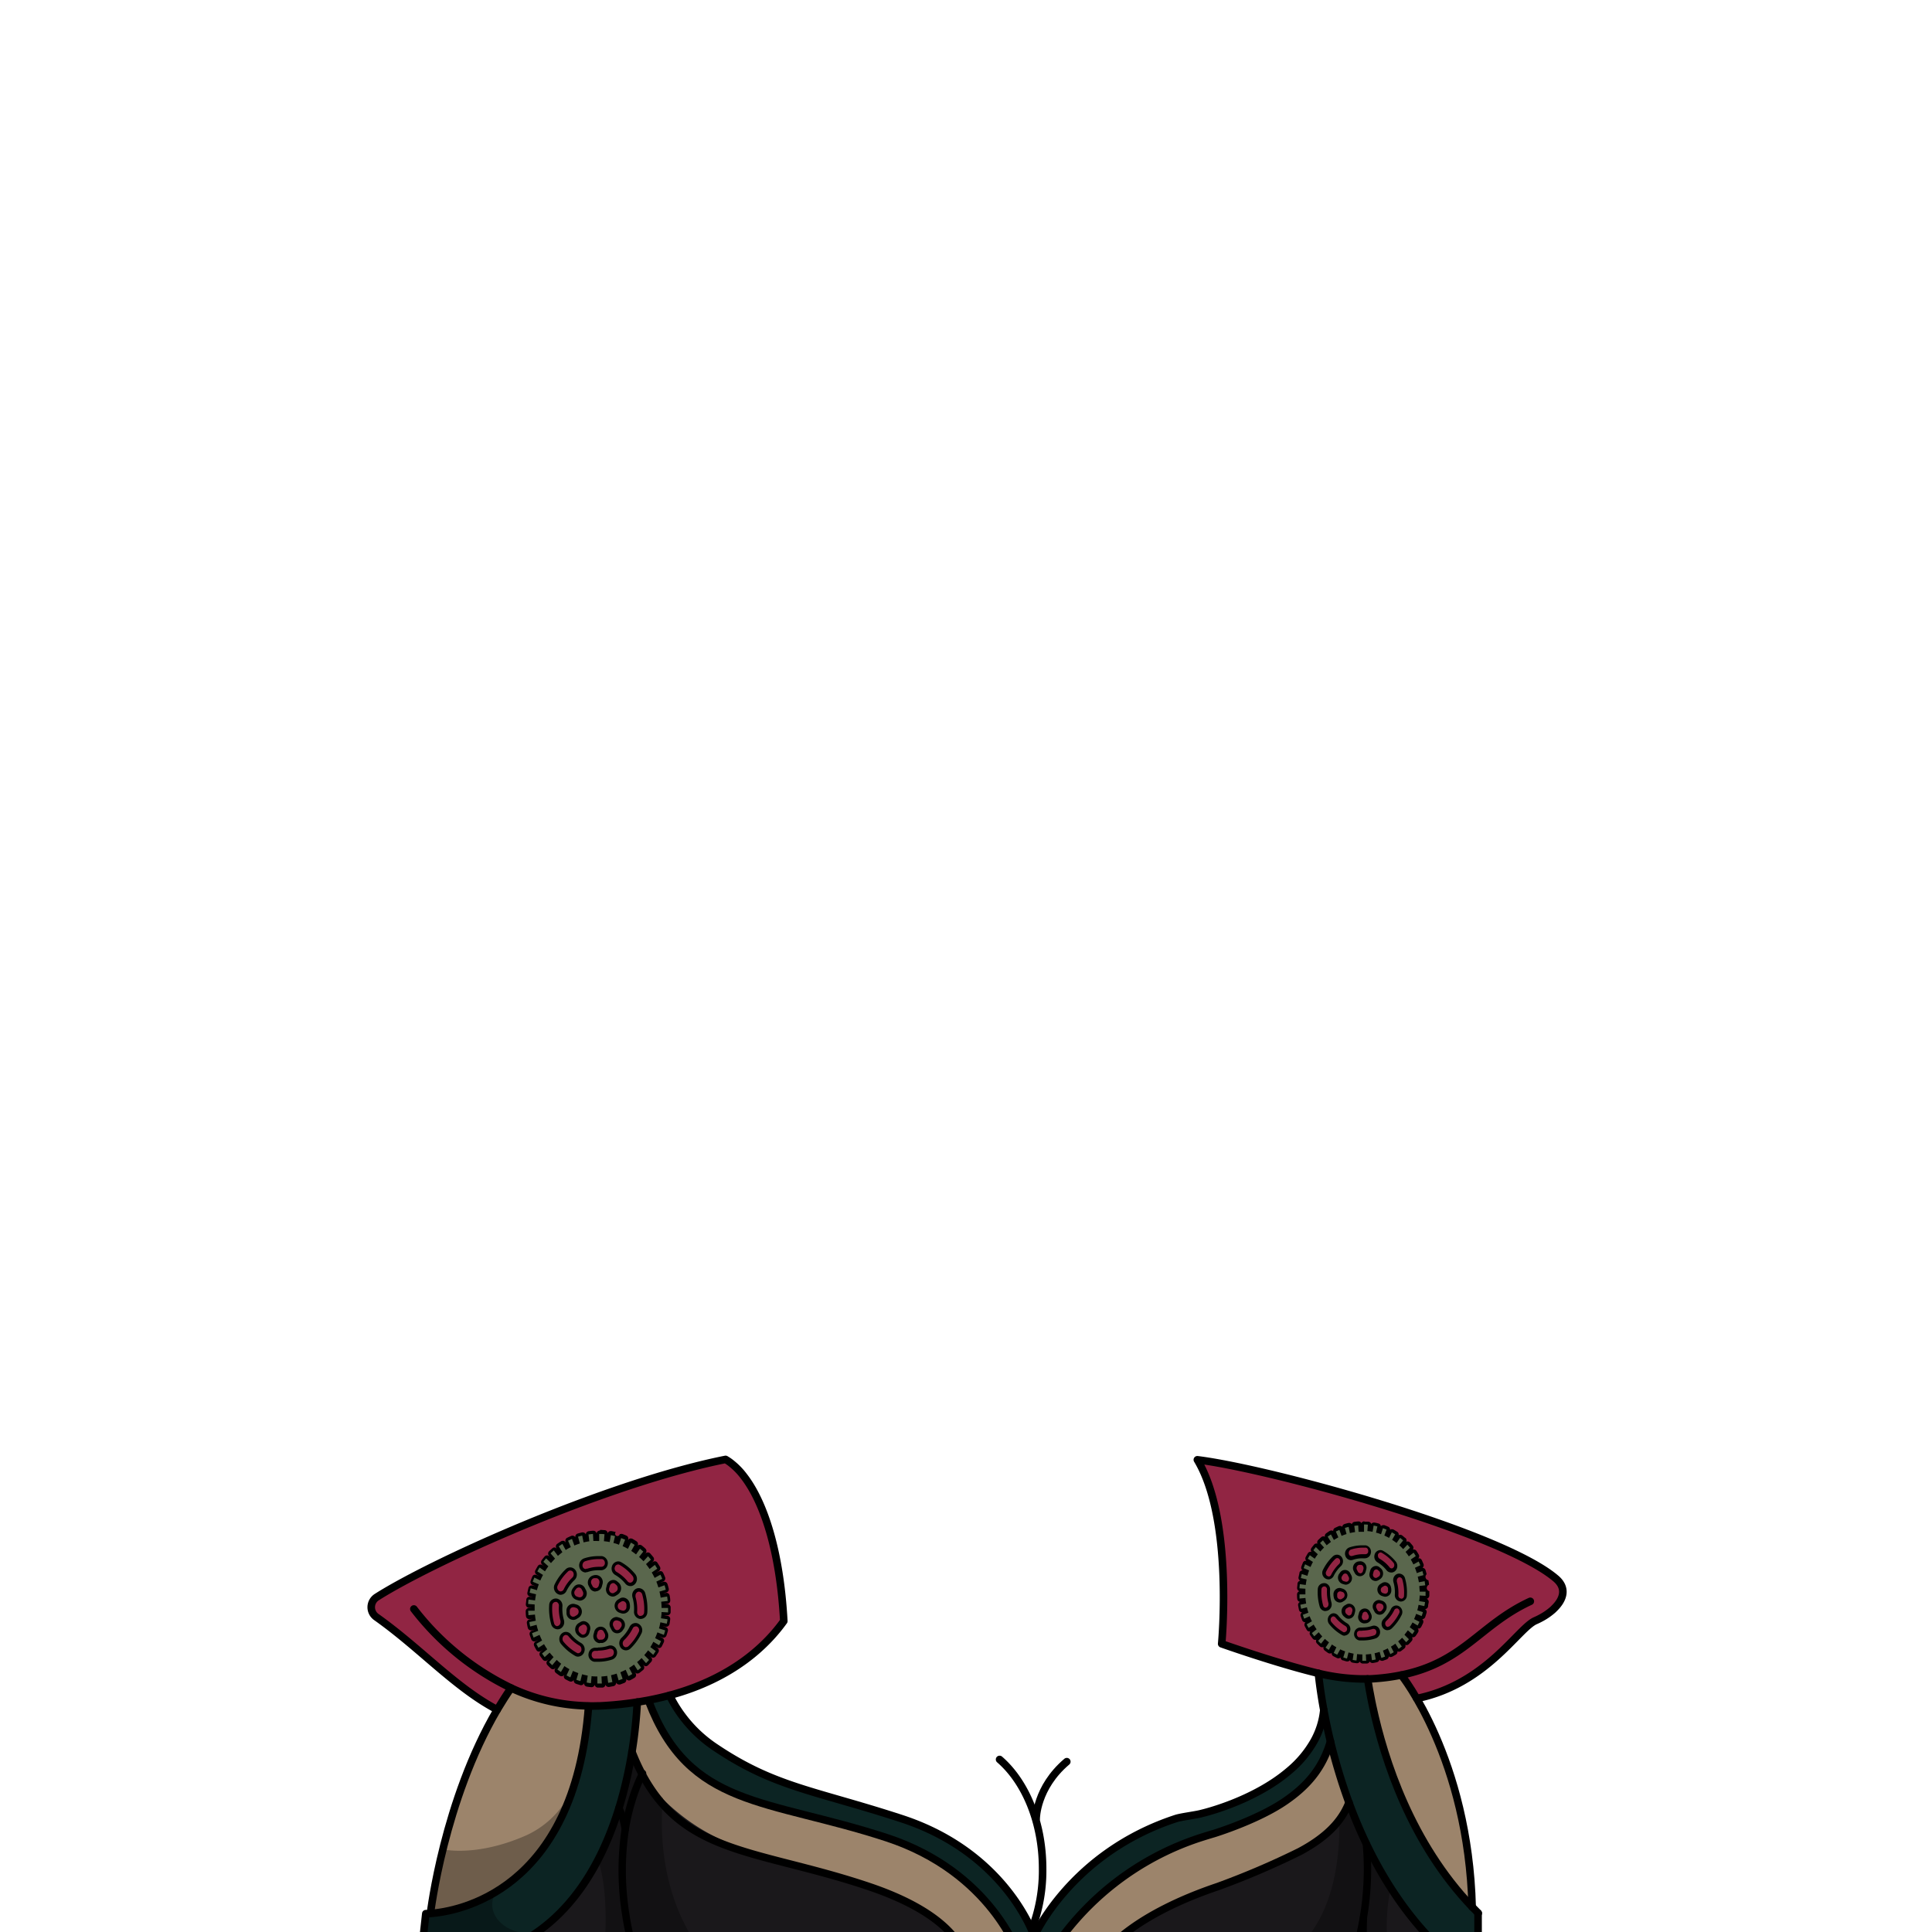 <svg xmlns="http://www.w3.org/2000/svg" viewBox="0 0 432 432">
  <defs>
    <style>.GUNDAN_DESERT_FOX_OUTFIT_DESERT_FOX_OUTFIT_31_cls-1{isolation:isolate;}.GUNDAN_DESERT_FOX_OUTFIT_DESERT_FOX_OUTFIT_31_cls-2,.GUNDAN_DESERT_FOX_OUTFIT_DESERT_FOX_OUTFIT_31_cls-8{fill:none;stroke:#000;stroke-linecap:round;stroke-linejoin:round;}.GUNDAN_DESERT_FOX_OUTFIT_DESERT_FOX_OUTFIT_31_cls-2{stroke-width:1.69px;}.GUNDAN_DESERT_FOX_OUTFIT_DESERT_FOX_OUTFIT_31_cls-3{fill:#0c2423;}.GUNDAN_DESERT_FOX_OUTFIT_DESERT_FOX_OUTFIT_31_cls-4{fill:#912543;}.GUNDAN_DESERT_FOX_OUTFIT_DESERT_FOX_OUTFIT_31_cls-5{fill:#9c846b;}.GUNDAN_DESERT_FOX_OUTFIT_DESERT_FOX_OUTFIT_31_cls-6{fill:#1a181b;}.GUNDAN_DESERT_FOX_OUTFIT_DESERT_FOX_OUTFIT_31_cls-7{opacity:0.3;mix-blend-mode:multiply;}.GUNDAN_DESERT_FOX_OUTFIT_DESERT_FOX_OUTFIT_31_cls-8{stroke-width:1.65px;}.GUNDAN_DESERT_FOX_OUTFIT_DESERT_FOX_OUTFIT_31_cls-9{fill:#5a674d;}</style>
  </defs>
  <g class="GUNDAN_DESERT_FOX_OUTFIT_DESERT_FOX_OUTFIT_31_cls-1">
    <g id="outfit">
      <path class="GUNDAN_DESERT_FOX_OUTFIT_DESERT_FOX_OUTFIT_31_cls-2" d="M231.69,406.63s0-6.9,6.85-12.72" />
      <path class="GUNDAN_DESERT_FOX_OUTFIT_DESERT_FOX_OUTFIT_31_cls-2" d="M228.73,435.72a36.62,36.62,0,0,0,4.4-17.88c0-10.35-3.85-19.42-9.62-24.42" />
      <path class="GUNDAN_DESERT_FOX_OUTFIT_DESERT_FOX_OUTFIT_31_cls-3" d="M330.55,427.82v10h-2.69l-4,0-1.16-1.56c-10.32-9.57-16.89-21.93-21-33.2a127.52,127.52,0,0,1-4.13-13.66c-.62-2.56-1.1-4.92-1.49-7-.69-3.74-1-6.62-1.21-8.21a43.17,43.17,0,0,0,11,1.25c.23,1.49.53,3.18.9,5,.08.36.15.72.23,1.1,2.63,12.23,8.64,30.62,22.25,44.88C329.63,426.9,330.09,427.36,330.55,427.82Z" />
      <path class="GUNDAN_DESERT_FOX_OUTFIT_DESERT_FOX_OUTFIT_31_cls-4" d="M347.44,359.72a3.38,3.38,0,0,1-.27.26,11.55,11.55,0,0,1-2.65,1.82c-.39.21-.8.41-1.21.59-4.32,1.88-12.55,17.11-32,18.08a41.71,41.71,0,0,1-4.6,0c-.38-1.85-.67-3.54-.91-5h-1.36a44,44,0,0,1-9.65-1.25c-9.38-2.26-21.61-6.6-21.61-6.6s2.65-27.67-5.44-41.15c16.06,2,67.76,16.07,80.1,26.5C349.78,355.52,349.28,357.85,347.44,359.72Z" />
      <path class="GUNDAN_DESERT_FOX_OUTFIT_DESERT_FOX_OUTFIT_31_cls-5" d="M317.94,381s9.92,18.16,11.24,45.4c-13.61-14.26-19.62-32.65-22.25-44.88-.08-.38-.92-5.77-1-6.13,1.61.1,5.94-.79,7.41-.86Z" />
      <path class="GUNDAN_DESERT_FOX_OUTFIT_DESERT_FOX_OUTFIT_31_cls-5" d="M227.85,437.21v.24l-12-.05c-.86-1.84-3.33-9.42-21.53-15.56-26.54-8.94-43.78-6.64-53-30.12a103.26,103.26,0,0,0,1.19-11.13c.86-.13,1.7-.27,2.52-.43l0,.28c9.08,23.84,26.4,21.72,53.15,30.46C221.76,418.6,227.85,437.21,227.85,437.21Z" />
      <path class="GUNDAN_DESERT_FOX_OUTFIT_DESERT_FOX_OUTFIT_31_cls-4" d="M175.25,362.48c-3.59,5-11,12.68-25.53,16.6-1.49.4-3.05.76-4.7,1.08-.82.15-1.66.3-2.53.43a79.8,79.8,0,0,1-8.39.85c-.86,0-1.7.06-2.52,0a42.31,42.31,0,0,1-17.31-4h0c-1.09,1.57-2.12,3.19-3.09,4.84-9.41-4.94-17.19-13.76-27.09-20.76a2.68,2.68,0,0,1,.11-4.38l.63-.4c12.07-7.46,43.06-21.46,67.88-28.16a35.58,35.58,0,0,0,9.53-2.26c.2.12.4.24.59.37a9.48,9.48,0,0,1,.91.69,15.43,15.43,0,0,1,2.52,2.62C170.77,335.82,174.25,346.77,175.25,362.48Z" />
      <path class="GUNDAN_DESERT_FOX_OUTFIT_DESERT_FOX_OUTFIT_31_cls-6" d="M323.82,437.81l-13-.05L287,437.67l-40.46-.15c.72-1.63,7.12-9.4,25.74-15.68A180.55,180.55,0,0,0,290.64,414a25.84,25.84,0,0,0,8.9-7.16,15.64,15.64,0,0,0,1.15-1.8,15,15,0,0,0,.93-2q.92,2.49,2,5.06c.55,1.29,1.13,2.6,1.76,3.9.1.24.22.49.34.72.42.87.86,1.75,1.31,2.62l0,.07c1.2,2.28,2.5,4.55,3.94,6.77l0,.07a72.5,72.5,0,0,0,11.6,14Z" />
      <path class="GUNDAN_DESERT_FOX_OUTFIT_DESERT_FOX_OUTFIT_31_cls-7" d="M310.82,437.76,287,437.67s12.89-5.37,12.48-30.8l0,0a3.5,3.5,0,0,1,1.15-1.8c.93-.56,1.89.9,2.94,3.07.55,1.16,1.13,2.53,1.76,3.9.1.24.22.49.34.72.41.91.85,1.81,1.31,2.62l0,.07c2.73,4.79,3.73,6.43,3.94,6.77l0,.07S309.08,430.51,310.82,437.76Z" />
      <path class="GUNDAN_DESERT_FOX_OUTFIT_DESERT_FOX_OUTFIT_31_cls-5" d="M297.49,389.39a127.52,127.52,0,0,0,4.13,13.66c-1.66,4.34-5.19,7.85-11,10.95a180.55,180.55,0,0,1-18.32,7.84c-18.62,6.28-25,14.05-25.74,15.68l-11.94,0v-.27a62.89,62.89,0,0,1,33.78-26.31c1-.32,2-.63,3-.92,0,0,9.62-2.91,15.85-7.16C292.29,399.37,295.74,395.4,297.49,389.39Z" />
      <path class="GUNDAN_DESERT_FOX_OUTFIT_DESERT_FOX_OUTFIT_31_cls-6" d="M215.85,437.4l-58.36-.28L135.07,437l-25-.1c11.43-3.56,18.81-11.86,23.59-21.05a81.4,81.4,0,0,0,7.6-24.15v0s0,0,0,0a29.58,29.58,0,0,0,6.89,10.52c12.76,12.47,24.44,12.28,46.11,19.58C212.52,428,215,435.56,215.85,437.4Z" />
      <path class="GUNDAN_DESERT_FOX_OUTFIT_DESERT_FOX_OUTFIT_31_cls-3" d="M296,382.37c.39,2.1.87,4.46,1.49,7-1.75,6-5.2,10-10.24,13.43C281,407.07,271.4,410,271.4,410c-1,.29-2,.6-3,.92a62.89,62.89,0,0,0-33.78,26.31v.27l-6.79,0v-.24s-6.09-18.61-29.63-26.31c-26.75-8.74-44.07-6.62-53.15-30.46l0-.28c1.65-.32,3.21-.68,4.7-1.08a29,29,0,0,0,2.91,4.74,29.83,29.83,0,0,0,7.46,7c13.24,8.88,22.19,9.52,41.52,15.84,23.54,7.69,29.63,26.32,29.63,26.32s8.17-18.63,31.71-26.32c1.24-.4,4.56-.79,5.8-1.15,0,0,11.44-2.62,19.52-9.54a24.06,24.06,0,0,0,5.52-6.57A17.75,17.75,0,0,0,296,382.37Z" />
      <path class="GUNDAN_DESERT_FOX_OUTFIT_DESERT_FOX_OUTFIT_31_cls-3" d="M142.5,380.59a103.26,103.26,0,0,1-1.19,11.13c-2,12.07-7.13,30.26-20.93,40.12a35.88,35.88,0,0,1-10.27,5.1l-15.94-.06,1-9.07s.38,0,1.07-.05a33.81,33.81,0,0,0,14.89-5l.1-.06a38.26,38.26,0,0,0,13.84-15.55,52.74,52.74,0,0,0,3.35-8.36,65.63,65.63,0,0,0,2.07-8.64c.48-2.69.83-5.57,1.07-8.66h0c.82,0,1.67,0,2.52,0A80,80,0,0,0,142.5,380.59Z" />
      <path class="GUNDAN_DESERT_FOX_OUTFIT_DESERT_FOX_OUTFIT_31_cls-5" d="M131.58,381.48h0c-.24,3.09-.59,6-1.07,8.66a65.63,65.63,0,0,1-2.07,8.64,52.74,52.74,0,0,1-3.35,8.36,38.26,38.26,0,0,1-13.84,15.55l-.1.06a33.81,33.81,0,0,1-14.89,5A128,128,0,0,1,99,413.52c2.21-8.95,6-20.74,12.16-31.23,1-1.65,2-3.27,3.1-4.84h0A42.38,42.38,0,0,0,131.58,381.48Z" />
      <path class="GUNDAN_DESERT_FOX_OUTFIT_DESERT_FOX_OUTFIT_31_cls-2" d="M109.21,437.21c.3-.09.6-.17.9-.27,21.68-6.76,28.81-30.52,31.2-45.22a103.26,103.26,0,0,0,1.19-11.13" />
      <path class="GUNDAN_DESERT_FOX_OUTFIT_DESERT_FOX_OUTFIT_31_cls-2" d="M327.86,437.83l-4,0-77.24-.29-11.94,0-6.79,0-12-.05-105.74-.46-15.94-.06,1-9.07s.38,0,1.07-.05c5.67-.41,32.18-4.58,35.32-46.27" />
      <path class="GUNDAN_DESERT_FOX_OUTFIT_DESERT_FOX_OUTFIT_31_cls-2" d="M111.18,382.29c-9.41-4.94-17.19-13.76-27.09-20.76a2.68,2.68,0,0,1,.11-4.38l.63-.4c12.07-7.46,43.06-21.46,67.88-28.16,3.31-.89,6.5-1.66,9.53-2.26.2.12.4.24.59.37a9.48,9.48,0,0,1,.91.69,15.43,15.43,0,0,1,2.52,2.62c4.57,5.84,8.15,16.87,9,32.47-3.59,5-11,12.68-25.53,16.6-1.49.4-3.05.76-4.7,1.08-.82.15-1.66.3-2.53.43a79.8,79.8,0,0,1-8.39.85c-.86,0-1.7.06-2.52,0a42.31,42.31,0,0,1-17.31-4,60.67,60.67,0,0,1-21.74-17.67" />
      <path class="GUNDAN_DESERT_FOX_OUTFIT_DESERT_FOX_OUTFIT_31_cls-2" d="M141.31,391.72c9.23,23.48,26.47,21.18,53,30.12,18.2,6.14,20.67,13.72,21.53,15.56a2.58,2.58,0,0,1,.18.43" />
      <path class="GUNDAN_DESERT_FOX_OUTFIT_DESERT_FOX_OUTFIT_31_cls-2" d="M227.85,437.21s-6.09-18.61-29.63-26.31c-26.75-8.74-44.07-6.62-53.15-30.46" />
      <path class="GUNDAN_DESERT_FOX_OUTFIT_DESERT_FOX_OUTFIT_31_cls-2" d="M149.72,379.08a29,29,0,0,0,2.91,4.74,29.83,29.83,0,0,0,7.46,7c13.24,8.88,22.19,9.52,41.52,15.84,23.54,7.69,29.63,26.32,29.63,26.32" />
      <path class="GUNDAN_DESERT_FOX_OUTFIT_DESERT_FOX_OUTFIT_31_cls-2" d="M246.45,437.83s0-.11.13-.31c.72-1.63,7.12-9.4,25.74-15.68A180.55,180.55,0,0,0,290.64,414c5.79-3.1,9.32-6.61,11-10.95" />
      <path class="GUNDAN_DESERT_FOX_OUTFIT_DESERT_FOX_OUTFIT_31_cls-2" d="M297.49,389.39c-1.75,6-5.2,10-10.24,13.43C281,407.07,271.4,410,271.4,410c-1,.29-2,.6-3,.92a62.89,62.89,0,0,0-33.78,26.31" />
      <path class="GUNDAN_DESERT_FOX_OUTFIT_DESERT_FOX_OUTFIT_31_cls-2" d="M296,382.37a17.75,17.75,0,0,1-2.21,7,24.06,24.06,0,0,1-5.52,6.57c-8.08,6.92-19.52,9.54-19.52,9.54-1.24.36-4.56.75-5.8,1.15C239.41,414.34,231.24,433,231.24,433" />
      <path class="GUNDAN_DESERT_FOX_OUTFIT_DESERT_FOX_OUTFIT_31_cls-2" d="M305.8,375.41c.23,1.49.53,3.18.9,5,.08.36.15.72.23,1.1,2.63,12.23,8.64,30.62,22.25,44.88.45.48.91.94,1.37,1.4" />
      <path class="GUNDAN_DESERT_FOX_OUTFIT_DESERT_FOX_OUTFIT_31_cls-2" d="M96.26,427.76s3-25.17,14.92-45.47c1-1.65,2-3.27,3.1-4.84" />
      <path class="GUNDAN_DESERT_FOX_OUTFIT_DESERT_FOX_OUTFIT_31_cls-2" d="M316.79,379.79c15.57-3.19,22.63-15.71,26.52-17.4.41-.18.82-.38,1.21-.59a13.92,13.92,0,0,0,2.65-1.82,3.38,3.38,0,0,0,.27-.26c2.18-2.07,3-4.64.39-6.81-12.34-10.43-64-24.53-80.1-26.5,8.09,13.48,5.44,41.15,5.44,41.15s12.23,4.34,21.61,6.6a44,44,0,0,0,9.65,1.25h1.36c.7,0,1.4-.05,2.11-.11a45.16,45.16,0,0,0,5.44-.76c13.91-2.82,17.51-11.23,28.84-16.48" />
      <path class="GUNDAN_DESERT_FOX_OUTFIT_DESERT_FOX_OUTFIT_31_cls-2" d="M313.34,374.55s15,18.63,15.84,51.87" />
      <path class="GUNDAN_DESERT_FOX_OUTFIT_DESERT_FOX_OUTFIT_31_cls-2" d="M294.79,374.16c.17,1.59.52,4.47,1.21,8.21.39,2.1.87,4.46,1.49,7a127.52,127.52,0,0,0,4.13,13.66c4.15,11.27,10.72,23.63,21,33.2l1.16,1.56v0h6.72v-10" />
      <path class="GUNDAN_DESERT_FOX_OUTFIT_DESERT_FOX_OUTFIT_31_cls-8" d="M143.68,396.54a41,41,0,0,0-2.39,6.1,46.46,46.46,0,0,0-1.49,6.45,61.93,61.93,0,0,0,.12,19h0a59.74,59.74,0,0,0,2,8.79c.08.25.13.37.13.37" />
      <path class="GUNDAN_DESERT_FOX_OUTFIT_DESERT_FOX_OUTFIT_31_cls-8" d="M139.8,409.09a15.83,15.83,0,0,0-1.41-4.79" />
      <path class="GUNDAN_DESERT_FOX_OUTFIT_DESERT_FOX_OUTFIT_31_cls-8" d="M305.53,412.32A65.12,65.12,0,0,1,304,433c-.44,1.88-.84,3.22-1,3.83" />
      <path class="GUNDAN_DESERT_FOX_OUTFIT_DESERT_FOX_OUTFIT_31_cls-8" d="M304.87,428.81s-.34,5.93.43,8" />
      <path class="GUNDAN_DESERT_FOX_OUTFIT_DESERT_FOX_OUTFIT_31_cls-9" d="M133.61,376.88a.35.35,0,0,1-.26-.1.38.38,0,0,1-.11-.26l0-1.22-.6,0-.11,1.21a.37.37,0,0,1-.36.32h0c-.33,0-.65-.08-1-.13a.36.36,0,0,1-.3-.41l.19-1.21-.6-.14-.28,1.17a.41.41,0,0,1-.17.22.31.31,0,0,1-.18,0h-.1l-.33-.1c-.22-.06-.41-.13-.61-.2a.36.36,0,0,1-.22-.44l.35-1.18-.57-.23-.44,1.1a.39.39,0,0,1-.2.2l-.13,0-.15,0c-.3-.13-.6-.29-.89-.44a.37.37,0,0,1-.15-.47l.51-1.1-.54-.32-.58,1a.38.38,0,0,1-.23.16h-.08a.34.34,0,0,1-.2-.06c-.28-.18-.55-.38-.82-.58a.37.37,0,0,1-.08-.49l.67-1-.49-.42-.71.89a.38.38,0,0,1-.26.13h0a.38.38,0,0,1-.25-.09c-.25-.23-.49-.47-.72-.71a.36.36,0,0,1,0-.49l.78-.87c-.14-.17-.29-.33-.42-.5l-.83.75a.36.36,0,0,1-.24.09h0a.35.35,0,0,1-.25-.14c-.2-.26-.41-.54-.6-.81a.36.36,0,0,1,.07-.49l.91-.74c-.12-.18-.24-.36-.36-.57l-.93.61a.33.33,0,0,1-.19.06h-.09a.36.36,0,0,1-.23-.17,10,10,0,0,1-.48-.92.35.35,0,0,1,.14-.46l1-.57-.28-.63-1,.45-.15,0-.14,0a.34.34,0,0,1-.2-.21c-.13-.34-.25-.66-.35-1a.37.37,0,0,1,.22-.45l1.06-.39c-.07-.22-.13-.45-.19-.68l-1.06.28h-.09a.32.32,0,0,1-.19-.05.41.41,0,0,1-.17-.22c-.08-.34-.15-.69-.2-1a.35.35,0,0,1,.28-.41l1.1-.22-.09-.7-1.13.1a.41.41,0,0,1-.24-.08.33.33,0,0,1-.12-.25c0-.34-.06-.7-.07-1.05a.42.42,0,0,1,.1-.26.36.36,0,0,1,.26-.11l1.09,0c0-.24,0-.47,0-.71l-1.09-.08a.36.36,0,0,1-.34-.38c0-.35,0-.69.1-1a.36.36,0,0,1,.13-.24.4.4,0,0,1,.23-.08l1.14.15c0-.23.07-.46.11-.7l-1.1-.26a.35.35,0,0,1-.27-.42c.07-.34.15-.68.23-1a.48.48,0,0,1,.18-.24.44.44,0,0,1,.21-.07l.08,0,1,.32c.06-.23.13-.45.21-.67l-1-.43a.38.38,0,0,1-.21-.46c.12-.32.25-.65.38-1a.41.41,0,0,1,.21-.2l.12,0a.33.33,0,0,1,.17,0l1,.49c.1-.21.19-.42.3-.62l-1-.61a.36.36,0,0,1-.12-.48c.16-.3.33-.6.5-.89a.35.35,0,0,1,.24-.17h.08a.35.35,0,0,1,.21.07l.89.64c.12-.19.25-.37.38-.55l-.87-.77a.36.36,0,0,1-.06-.48,9.89,9.89,0,0,1,.64-.81.37.37,0,0,1,.26-.12h0a.39.39,0,0,1,.25.1l.81.79c.14-.16.29-.31.44-.47l-.77-.92a.35.35,0,0,1,0-.48,9.73,9.73,0,0,1,.74-.69.34.34,0,0,1,.24-.09h0a.4.4,0,0,1,.26.14l.68.93.5-.4-.63-1a.35.35,0,0,1,.1-.48c.27-.2.55-.38.82-.55a.36.36,0,0,1,.2-.06H126a.36.36,0,0,1,.22.18l.56,1,.55-.3-.49-1.12a.36.36,0,0,1,.18-.46c.3-.15.59-.29.9-.42l.14,0a.32.32,0,0,1,.14,0,.41.41,0,0,1,.2.21l.4,1.12.58-.22-.32-1.18a.36.36,0,0,1,.24-.45c.33-.09.64-.18.95-.25h.08a.36.36,0,0,1,.2.06.35.35,0,0,1,.16.23l.24,1.16.6-.11-.14-1.21a.36.36,0,0,1,.31-.4c.32,0,.64-.08,1-.1h0a.38.38,0,0,1,.24.09.39.39,0,0,1,.12.25l.07,1.22.53,0h.07l0-1.23a.39.39,0,0,1,.12-.25.35.35,0,0,1,.24-.1h0c.32,0,.65,0,1,.06a.37.37,0,0,1,.33.39l-.11,1.21.61.08.2-1.17a.33.33,0,0,1,.15-.23.31.31,0,0,1,.21-.07h.06l1,.21a.36.36,0,0,1,.26.43l-.27,1.19.17.05.41.14.36-1.13a.36.36,0,0,1,.19-.21.29.29,0,0,1,.16,0l.12,0c.31.11.62.24.91.37a.36.36,0,0,1,.19.46l-.43,1.13.56.28.51-1.05a.31.31,0,0,1,.22-.18.2.2,0,0,1,.11,0,.41.41,0,0,1,.18.05c.28.16.57.34.85.52a.37.37,0,0,1,.11.48l-.59,1.06.5.37.66-1a.37.37,0,0,1,.24-.16H143a.47.47,0,0,1,.22.07c.27.21.52.44.77.67a.36.36,0,0,1,0,.49l-.74.93.47.46.77-.83a.39.39,0,0,1,.27-.11h0a.4.4,0,0,1,.27.12l.66.78a.36.36,0,0,1,0,.49l-.86.8c.14.17.27.35.4.53l.88-.68a.4.4,0,0,1,.22-.08h.07a.33.33,0,0,1,.24.16l.53.85a.36.36,0,0,1-.1.49l-1,.66c.11.2.22.4.32.6l1-.54a.34.34,0,0,1,.18,0,.23.23,0,0,1,.11,0,.36.36,0,0,1,.21.19c.15.3.29.63.42.94a.37.37,0,0,1-.18.47l-1,.48c.08.21.16.43.23.65l1-.36.13,0a.32.32,0,0,1,.16,0,.37.37,0,0,1,.18.21c.1.33.2.67.28,1a.38.38,0,0,1-.25.43l-1.08.31c0,.23.09.46.13.69l1.08-.19h.07a.36.36,0,0,1,.2.06.35.35,0,0,1,.15.24c.06.35.1.7.14,1.05a.37.37,0,0,1-.32.39l-1.1.12c0,.25,0,.48,0,.71h1.11a.39.39,0,0,1,.25.1.36.36,0,0,1,.11.26c0,.35,0,.69,0,1a.36.36,0,0,1-.36.34l-1.12-.06c0,.24-.05.47-.07.71l1.1.16a.36.36,0,0,1,.3.4c0,.35-.1.7-.16,1a.35.35,0,0,1-.35.29h-.08l-1.07-.24q-.06.34-.15.69l1.06.34a.35.35,0,0,1,.23.44c-.09.33-.19.67-.3,1a.39.39,0,0,1-.19.21l-.15,0-.14,0-1-.41c-.09.21-.17.43-.26.64l1,.53a.35.35,0,0,1,.16.47l-.08.18c-.11.25-.23.5-.37.75a.33.33,0,0,1-.22.18h-.09a.32.32,0,0,1-.19,0l-.95-.57-.33.59.93.69a.37.37,0,0,1,.09.49c-.18.28-.38.57-.57.84a.37.37,0,0,1-.25.15h0a.41.41,0,0,1-.24-.08l-.85-.72-.42.52.83.84a.36.36,0,0,1,0,.49c-.23.25-.45.5-.68.74a.38.38,0,0,1-.26.11h0a.36.36,0,0,1-.27-.12l-.75-.86-.48.44.71,1a.37.37,0,0,1-.06.49l-.78.62a.38.38,0,0,1-.22.07h-.07a.37.37,0,0,1-.24-.16l-.61-1c-.16.12-.34.23-.53.35l.56,1.06a.37.37,0,0,1-.14.48c-.28.17-.57.34-.87.49a.32.32,0,0,1-.16,0,.23.23,0,0,1-.12,0,.38.38,0,0,1-.22-.19l-.47-1.08-.56.26.4,1.15a.37.37,0,0,1-.21.46l-.92.35h-.11a.36.36,0,0,1-.35-.26l-.33-1.15-.59.17.23,1.19a.35.35,0,0,1-.27.42c-.32.08-.65.14-1,.19h0a.34.34,0,0,1-.22-.07.33.33,0,0,1-.14-.24l-.16-1.2-.6.07.06,1.21a.36.36,0,0,1-.34.38C134.26,376.88,133.93,376.88,133.61,376.88Zm-.48-8.14a1.12,1.12,0,0,0-1.08.88,1.34,1.34,0,0,0,.19,1.14,1,1,0,0,0,.74.45l.79,0a9.93,9.93,0,0,0,3.06-.48,1.25,1.25,0,0,0,.75-.71,1.37,1.37,0,0,0-.06-1.12,1.08,1.08,0,0,0-1-.63,1.51,1.51,0,0,0-.35.06,7.62,7.62,0,0,1-2.45.4,5.06,5.06,0,0,1-.55,0Zm-6.54-3.49a1,1,0,0,0-.52.15,1.29,1.29,0,0,0-.59,1.1,1.35,1.35,0,0,0,.31.86,11.07,11.07,0,0,0,3,2.59,1,1,0,0,0,.46.12,1.16,1.16,0,0,0,1.08-.92,1.1,1.1,0,0,0,.05-.35,1.28,1.28,0,0,0-.62-1.11,8.11,8.11,0,0,1-2.35-2A1.13,1.13,0,0,0,126.59,365.25Zm15.57-1.94a1.14,1.14,0,0,0-1,.66,8.87,8.87,0,0,1-1.85,2.53,1.3,1.3,0,0,0-.27,1.57,1.09,1.09,0,0,0,1,.63,1.14,1.14,0,0,0,.77-.31,11.39,11.39,0,0,0,2.39-3.31,1.28,1.28,0,0,0,0-1.05,1.22,1.22,0,0,0-.74-.67A1,1,0,0,0,142.16,363.31Zm-7.79.76a1.13,1.13,0,0,0-1.09.9l-.14.48a1.41,1.41,0,0,0,.23,1.18,1,1,0,0,0,.8.41c.23,0,.39,0,.54-.05a1.16,1.16,0,0,0,.85-.65,1.3,1.3,0,0,0,0-1.21l-.22-.43A1.08,1.08,0,0,0,134.37,364.07Zm-3.84-1.18a1.09,1.09,0,0,0-.54.16l-.4.24a1.22,1.22,0,0,0-.58.95,1.34,1.34,0,0,0,.43,1.13l.38.32a.9.9,0,0,0,.57.2,1.17,1.17,0,0,0,1.1-.92l.13-.48a1.34,1.34,0,0,0-.22-1.14A1.11,1.11,0,0,0,130.53,362.89Zm7.3-.91a1.1,1.1,0,0,0-.93.56,1.31,1.31,0,0,0,0,1.31l.22.43a1.08,1.08,0,0,0,1,.62,1.12,1.12,0,0,0,.89-.45l.29-.41a1.27,1.27,0,0,0-.65-1.87l-.44-.14A1.18,1.18,0,0,0,137.83,362Zm-13.57-4.15a1.14,1.14,0,0,0-1.11,1.09,12.59,12.59,0,0,0,.42,4.18,1.19,1.19,0,0,0,1.11.9,1,1,0,0,0,.53-.15,1.26,1.26,0,0,0,.58-1.09,1.13,1.13,0,0,0-.05-.38,9.46,9.46,0,0,1-.35-3.21,1.23,1.23,0,0,0-.78-1.28h0A1.06,1.06,0,0,0,124.26,357.83Zm3.88,1.19a1.09,1.09,0,0,0-.8.36,1.15,1.15,0,0,0-.32.91c0,.16,0,.34,0,.5a1.23,1.23,0,0,0,1.14,1.1,1.06,1.06,0,0,0,.54-.16l.39-.24a1.26,1.26,0,0,0,.59-1.26,1.21,1.21,0,0,0-.82-1l-.44-.13A1.25,1.25,0,0,0,128.14,359Zm14.7-3.51a1,1,0,0,0-.54.15,1.28,1.28,0,0,0-.58,1.1,1.61,1.61,0,0,0,.06.39,9.78,9.78,0,0,1,.35,3.19,1.24,1.24,0,0,0,.81,1.3,1.65,1.65,0,0,0,.31,0,1.15,1.15,0,0,0,1.12-1.09,12.18,12.18,0,0,0-.43-4.17A1.18,1.18,0,0,0,142.84,355.51Zm-3.53,2.11a1,1,0,0,0-.53.15l-.4.24a1.29,1.29,0,0,0-.58,1.27,1.19,1.19,0,0,0,.82,1l.44.15a1.12,1.12,0,0,0,1.12-.32,1.16,1.16,0,0,0,.31-.9c0-.15,0-.29,0-.44A1.24,1.24,0,0,0,139.31,357.62Zm-9.85-3a1.11,1.11,0,0,0-.88.45,3.16,3.16,0,0,0-.28.39,1.21,1.21,0,0,0-.13,1.11,1.24,1.24,0,0,0,.77.79l.44.12a.89.89,0,0,0,.32,0,1.12,1.12,0,0,0,.93-.56,1.31,1.31,0,0,0,0-1.3l-.21-.42A1.11,1.11,0,0,0,129.46,354.61Zm7.66-1a1.17,1.17,0,0,0-1.09.92l-.12.47a1.3,1.3,0,0,0,.21,1.15,1.12,1.12,0,0,0,.87.45,1,1,0,0,0,.54-.15l.39-.24a1.24,1.24,0,0,0,.58-1,1.35,1.35,0,0,0-.43-1.13,2.6,2.6,0,0,0-.36-.3A.91.91,0,0,0,137.12,353.62Zm-12.06,2.54a1,1,0,0,0,.3,0,1.11,1.11,0,0,0,1-.67,9,9,0,0,1,1.87-2.53,1.32,1.32,0,0,0,.26-1.56,1.1,1.1,0,0,0-1-.64,1.11,1.11,0,0,0-.76.32,11.29,11.29,0,0,0-2.41,3.3,1.27,1.27,0,0,0,0,1.06,1.22,1.22,0,0,0,.69.67Zm8.21-3.7-.14,0-.31,0a1.17,1.17,0,0,0-.87.64,1.35,1.35,0,0,0,0,1.22l.22.42a1.08,1.08,0,0,0,1,.64,1.14,1.14,0,0,0,1.09-.9l.13-.48a1.44,1.44,0,0,0-.24-1.19,1,1,0,0,0-.79-.41Zm3.84-2a1.32,1.32,0,0,0,.59,1.4,8.57,8.57,0,0,1,2.37,2,1.1,1.1,0,0,0,.85.43,1,1,0,0,0,.53-.15A1.24,1.24,0,0,0,142,353a1.33,1.33,0,0,0-.3-.86,10.29,10.29,0,0,0-3-2.58.88.88,0,0,0-.47-.13,1.19,1.19,0,0,0-1.08.91A.11.11,0,0,1,137.11,350.41Zm-3.37-2.15a9.66,9.66,0,0,0-3.06.5,1.19,1.19,0,0,0-.74.7,1.35,1.35,0,0,0,.05,1.13,1.12,1.12,0,0,0,1,.61,1.14,1.14,0,0,0,.33-.05,7.68,7.68,0,0,1,2.46-.4l.54,0h0a1.17,1.17,0,0,0,1.16-.88,1.41,1.41,0,0,0-.2-1.14,1.05,1.05,0,0,0-.76-.46Q134.13,348.26,133.74,348.26Z" />
      <path d="M134.17,343c.32,0,.64,0,1,.06l-.13,1.56q.64.06,1.29.18l.26-1.53q.47.09.93.21l-.35,1.53.5.13c.26.08.5.18.74.27l.48-1.49c.3.11.6.23.89.36l-.56,1.45a11.8,11.8,0,0,1,1.18.59l.68-1.39c.28.16.56.33.83.51l-.76,1.35c.37.24.72.5,1.07.78l.87-1.27c.26.2.51.42.75.64l-.94,1.2c.33.3.65.62,1,.95l1-1.11c.22.25.44.5.65.76l-1.1,1c.28.35.55.72.8,1.09l1.19-.92.53.85-1.24.85c.23.39.45.79.65,1.21l1.3-.72c.14.3.28.62.41.93l-1.33.62c.17.43.33.87.46,1.31l1.38-.49c.1.32.19.65.27,1l-1.41.41c.11.45.2.9.27,1.36l1.44-.26c.06.34.1.68.13,1l-1.45.16a13.14,13.14,0,0,1,.08,1.4l1.46,0c0,.34,0,.68,0,1l-1.46-.08c0,.46-.07.92-.13,1.39l1.45.22c0,.34-.1.68-.16,1l-1.43-.32c-.07.38-.14.75-.24,1.12a2.25,2.25,0,0,1-.08.24l1.4.45c-.09.33-.19.66-.3,1L147,365q-.24.66-.51,1.29l1.32.68c-.14.3-.28.61-.44.91l-1.28-.77c-.21.41-.43.81-.67,1.19l1.2.89c-.18.28-.37.56-.56.83l-1.15-1a12.72,12.72,0,0,1-.85,1.06l1.07,1.08c-.22.25-.44.49-.67.73l-1-1.15c-.31.32-.64.62-1,.91l.9,1.24c-.25.21-.51.41-.77.61l-.82-1.29a11.74,11.74,0,0,1-1.1.74l.71,1.36c-.28.17-.56.33-.85.48l-.63-1.42c-.39.2-.79.38-1.19.55l.51,1.47c-.3.12-.6.24-.9.34l-.43-1.51a10.66,10.66,0,0,1-1.26.35l.3,1.54c-.31.07-.63.13-.94.18l-.21-1.56c-.42.07-.85.11-1.29.14l.08,1.57c-.32,0-.64,0-1,0l0-1.58c-.43,0-.86,0-1.29-.07l-.15,1.56c-.32,0-.64-.08-.95-.13l.24-1.55c-.42-.08-.85-.18-1.27-.3l-.37,1.53-.33-.1-.58-.19.45-1.5c-.41-.15-.82-.31-1.21-.49l-.58,1.44c-.29-.13-.58-.28-.86-.43l.65-1.4a13,13,0,0,1-1.12-.69l-.78,1.33c-.27-.18-.53-.37-.79-.57l.85-1.28c-.35-.28-.69-.56-1-.87l-1,1.19c-.24-.22-.48-.45-.7-.69l1-1.12c-.31-.32-.6-.67-.88-1l-1.11,1c-.2-.26-.4-.53-.59-.8l1.17-.95c-.26-.37-.5-.76-.72-1.15l-1.25.82c-.17-.29-.33-.59-.47-.89l1.28-.74c-.2-.41-.39-.83-.56-1.26l-1.34.61c-.12-.32-.24-.64-.34-1l1.38-.52a12.68,12.68,0,0,1-.37-1.34l-1.42.38c-.08-.33-.15-.67-.2-1l1.44-.29q-.12-.69-.18-1.38l-1.46.14c0-.34-.05-.69-.06-1l1.45,0c0-.47,0-.93,0-1.4l-1.45-.1q0-.51.09-1l1.45.2c.06-.46.13-.92.22-1.38l-1.43-.34c.07-.33.15-.67.23-1v0l1.4.43q.18-.68.42-1.32l-1.36-.57c.11-.32.24-.64.37-.94l1.33.66c.19-.43.38-.84.6-1.24l-1.27-.79c.16-.3.33-.59.5-.88l1.21.87c.24-.39.49-.77.76-1.13l-1.12-1a9.22,9.22,0,0,1,.62-.78l1.08,1.06c.29-.34.6-.67.91-1l-1-1.17c.23-.23.47-.45.72-.67l.92,1.23c.33-.29.68-.57,1-.83l-.81-1.31.81-.54.74,1.36a11.66,11.66,0,0,1,1.15-.64l-.62-1.43c.29-.14.58-.28.88-.4l.53,1.47c.41-.17.81-.32,1.23-.45l-.41-1.52c.31-.09.62-.18.93-.25l.31,1.52c.43-.1.85-.18,1.28-.24l-.18-1.55c.31,0,.63-.08,1-.1l.09,1.58a8.14,8.14,0,0,1,.86,0h.44l0-1.58M131,351.56a1.41,1.41,0,0,0,.45-.07,7.31,7.31,0,0,1,2.34-.38l.52,0h.1a1.52,1.52,0,0,0,1.44-1.16h0a1.59,1.59,0,0,0-1.27-2l-.82,0a9.93,9.93,0,0,0-3.17.51,1.67,1.67,0,0,0-.9,2.34,1.47,1.47,0,0,0,1.31.81m9.94,3.05a1.38,1.38,0,0,0,.72-.2,1.61,1.61,0,0,0,.76-1.4,1.72,1.72,0,0,0-.38-1.09,11,11,0,0,0-3.16-2.67,1.4,1.4,0,0,0-.65-.17,1.52,1.52,0,0,0-1.42,1.18h0a1.65,1.65,0,0,0,.75,1.85,8.22,8.22,0,0,1,2.26,1.93,1.46,1.46,0,0,0,1.13.56m-16,1.89h0a1.39,1.39,0,0,0,.4.06,1.48,1.48,0,0,0,1.32-.87,8.56,8.56,0,0,1,1.79-2.43,1.7,1.7,0,0,0,.34-2,1.48,1.48,0,0,0-1.31-.83,1.45,1.45,0,0,0-1,.42,11.69,11.69,0,0,0-2.48,3.4,1.64,1.64,0,0,0,.94,2.24m8.21-.7a1.5,1.5,0,0,0,1.44-1.17l.13-.48a1.59,1.59,0,0,0-1.38-2h-.1c-.17,0-.33,0-.49.06a1.64,1.64,0,0,0-1.12,2.39l.22.42a1.45,1.45,0,0,0,1.3.83M137,357a1.45,1.45,0,0,0,.73-.21l.39-.24a1.69,1.69,0,0,0,.21-2.67l-.38-.32a1.36,1.36,0,0,0-.82-.28,1.54,1.54,0,0,0-1.44,1.18l-.12.48A1.59,1.59,0,0,0,137,357m-7.29.91a1.62,1.62,0,0,0,1.29-2.4l-.22-.42a1.48,1.48,0,0,0-1.31-.82,1.45,1.45,0,0,0-1.16.59,3.91,3.91,0,0,0-.3.41,1.64,1.64,0,0,0,.84,2.44l.44.13a1.23,1.23,0,0,0,.42.07M143.25,362a1.51,1.51,0,0,0,1.49-1.43,12.53,12.53,0,0,0-.45-4.29,1.55,1.55,0,0,0-1.45-1.17,1.38,1.38,0,0,0-.72.2,1.63,1.63,0,0,0-.76,1.41,2,2,0,0,0,.07.48,9.3,9.3,0,0,1,.34,3.08,1.6,1.6,0,0,0,1.07,1.66,1.51,1.51,0,0,0,.41.06m-3.88-1.19a1.53,1.53,0,0,0,1.49-1.65c0-.18,0-.35-.05-.53a1.57,1.57,0,0,0-1.5-1.41,1.34,1.34,0,0,0-.71.2l-.4.24a1.65,1.65,0,0,0,.32,2.95l.44.14a1.4,1.4,0,0,0,.41.06m-14.69,3.51a1.38,1.38,0,0,0,.72-.2,1.63,1.63,0,0,0,.76-1.4,1.66,1.66,0,0,0-.07-.49,9,9,0,0,1-.33-3.08,1.6,1.6,0,0,0-1.07-1.66h0a1.52,1.52,0,0,0-.42-.06,1.49,1.49,0,0,0-1.47,1.42,12.83,12.83,0,0,0,.44,4.3,1.54,1.54,0,0,0,1.45,1.17m3.52-2.11a1.45,1.45,0,0,0,.73-.21l.39-.24a1.65,1.65,0,0,0-.31-2.95l-.45-.13a1.49,1.49,0,0,0-1.9,1.59c0,.17,0,.35,0,.52a1.55,1.55,0,0,0,1.49,1.42m9.85,3a1.49,1.49,0,0,0,1.18-.59l.3-.42a1.64,1.64,0,0,0-.84-2.43l-.44-.14a1.64,1.64,0,0,0-.42-.06,1.61,1.61,0,0,0-1.29,2.39l.22.43a1.42,1.42,0,0,0,1.29.82m-7.66,1a1.55,1.55,0,0,0,1.45-1.19l.13-.48a1.6,1.6,0,0,0-1.44-2.05,1.39,1.39,0,0,0-.72.21l-.4.24a1.69,1.69,0,0,0-.21,2.66l.39.33a1.28,1.28,0,0,0,.8.28m9.63,2.81a1.48,1.48,0,0,0,1-.41,11.85,11.85,0,0,0,2.47-3.41,1.62,1.62,0,0,0-.94-2.23,1.45,1.45,0,0,0-.41-.06,1.49,1.49,0,0,0-1.32.86,8.58,8.58,0,0,1-1.78,2.43,1.69,1.69,0,0,0-.34,2,1.45,1.45,0,0,0,1.3.82m-5.85-1.65h.11l.48,0a1.65,1.65,0,0,0,1.13-2.39l-.22-.43a1.45,1.45,0,0,0-1.3-.82,1.48,1.48,0,0,0-1.44,1.17l-.13.47a1.58,1.58,0,0,0,1.37,2.06m-4.86,3a1.54,1.54,0,0,0,1.43-1.19,1.67,1.67,0,0,0,.06-.44,1.64,1.64,0,0,0-.8-1.42,8,8,0,0,1-2.26-1.92,1.48,1.48,0,0,0-1.15-.57,1.38,1.38,0,0,0-.7.2,1.63,1.63,0,0,0-.77,1.41,1.73,1.73,0,0,0,.39,1.09,11.29,11.29,0,0,0,3.16,2.67,1.23,1.23,0,0,0,.64.17m4.45-2-.52,0h-.11a1.49,1.49,0,0,0-1.43,1.15h0a1.57,1.57,0,0,0,1.26,2l.81,0a10.32,10.32,0,0,0,3.18-.5,1.66,1.66,0,0,0,.9-2.34,1.44,1.44,0,0,0-1.29-.82,1.48,1.48,0,0,0-.46.08,7.4,7.4,0,0,1-2.34.38m.41-26.13a.7.7,0,0,0-.5.2.69.69,0,0,0-.22.42.77.77,0,0,0-.23-.41.74.74,0,0,0-.48-.18h-.05c-.34,0-.67.06-1,.1a.73.73,0,0,0-.63.77.71.71,0,0,0-.29-.39.79.79,0,0,0-.39-.11.41.41,0,0,0-.16,0c-.33.07-.65.16-1,.26a.73.73,0,0,0-.5.87.68.68,0,0,0-.35-.34.72.72,0,0,0-.29-.06.59.59,0,0,0-.27.05c-.33.13-.63.28-.93.42a.73.73,0,0,0-.35.94l0,.1,0,0a.71.71,0,0,0-.45-.36l-.18,0a.77.77,0,0,0-.39.11c-.28.18-.56.36-.84.56a.73.73,0,0,0-.2,1l.13.21-.09-.11a.72.72,0,0,0-.5-.29H124a.7.7,0,0,0-.48.18c-.26.23-.52.46-.76.7a.73.73,0,0,0,0,1l.27.32-.22-.22a.72.72,0,0,0-.5-.2h0a.73.73,0,0,0-.52.24c-.25.29-.47.57-.67.84a.74.74,0,0,0,.12,1l.46.4-.41-.3a.72.72,0,0,0-.42-.13h-.15a.75.75,0,0,0-.48.35q-.27.45-.51.9a.73.73,0,0,0,.25,1l.68.42-.63-.32a.71.71,0,0,0-.32-.07.69.69,0,0,0-.25,0,.73.73,0,0,0-.42.39c-.16.37-.29.7-.39,1a.72.72,0,0,0,.41.9l.73.31h0l-.7-.21-.21,0a.72.72,0,0,0-.71.55q-.14.54-.24,1.05a.73.73,0,0,0,.54.86l.76.18v0l-.74-.11h-.09a.74.74,0,0,0-.45.15.71.71,0,0,0-.27.49c0,.35-.08.7-.1,1.06a.72.72,0,0,0,.68.76l.74.06v0l-.74,0a.69.69,0,0,0-.51.22.77.77,0,0,0-.2.52q0,.54.06,1.08a.74.74,0,0,0,.26.49.73.73,0,0,0,.47.17h.06l.75-.07v0l-.77.15a.72.72,0,0,0-.57.82c.05.33.12.69.21,1.06a.74.74,0,0,0,.34.45.7.7,0,0,0,.37.11l.18,0,.71-.19h0l-.74.28a.74.74,0,0,0-.44.9c.11.33.23.65.35,1a.76.76,0,0,0,.69.48.8.8,0,0,0,.3-.06l.65-.3-.7.4a.74.74,0,0,0-.29.94c.14.3.31.62.5.95a.76.76,0,0,0,.46.34l.17,0a.78.78,0,0,0,.39-.12l.45-.3-.5.41a.72.72,0,0,0-.14,1c.2.28.41.55.61.82a.75.75,0,0,0,.51.28h.07a.73.73,0,0,0,.48-.19l.31-.28-.35.39a.72.72,0,0,0,0,1c.21.22.44.46.75.73a.68.68,0,0,0,.49.2h.05a.73.73,0,0,0,.51-.26l.13-.17-.18.27a.72.72,0,0,0,.16,1c.3.23.57.43.83.6a.74.74,0,0,0,.41.13l.16,0a.76.76,0,0,0,.46-.34l.05-.09-.08.18a.73.73,0,0,0,.31.94c.27.14.58.31.91.45a.73.73,0,0,0,.3.07.66.66,0,0,0,.27-.06.74.74,0,0,0,.39-.37l0,0a.73.73,0,0,0,.45.89,5.62,5.62,0,0,0,.62.2l.15.05.19.06a.66.66,0,0,0,.56-.08.63.63,0,0,0,.31-.37.74.74,0,0,0,.61.79c.33.05.66.1,1,.13h.07a.73.73,0,0,0,.7-.55.73.73,0,0,0,.72.64c.33,0,.67,0,1,0a.71.71,0,0,0,.68-.67.67.67,0,0,0,.26.38.71.71,0,0,0,.44.15h.11l1-.19a.73.73,0,0,0,.56-.83.7.7,0,0,0,.34.38.67.67,0,0,0,.34.09.85.85,0,0,0,.22,0l.94-.35a.74.74,0,0,0,.42-.92.69.69,0,0,0,.39.32.6.6,0,0,0,.24.05.68.68,0,0,0,.33-.09c.28-.14.58-.31.89-.5A.73.73,0,0,0,142,374l-.06-.12v0a.72.72,0,0,0,.49.32l.13,0a.8.8,0,0,0,.44-.15l.79-.63a.73.73,0,0,0,.12-1l-.22-.3.18.2a.78.78,0,0,0,.53.25h0a.75.75,0,0,0,.52-.23l.69-.75a.73.73,0,0,0,0-1l-.39-.39.34.28a.69.69,0,0,0,.47.18h.09a.77.77,0,0,0,.5-.3c.19-.28.39-.57.57-.86a.72.72,0,0,0-.17-1l-.54-.4.48.29a.73.73,0,0,0,.38.11l.19,0a.69.69,0,0,0,.44-.36c.14-.26.27-.53.39-.79l.07-.15a.72.72,0,0,0-.32-.95l-.73-.38h0l.69.27a.6.6,0,0,0,.27.06.82.82,0,0,0,.3-.07.71.71,0,0,0,.38-.42c.11-.32.22-.67.31-1a.71.71,0,0,0-.47-.88l-.74-.24h0l.71.16.16,0a.75.75,0,0,0,.71-.6c.06-.33.12-.69.16-1.05a.71.71,0,0,0-.61-.8l-.76-.12v0l.75,0h0a.72.72,0,0,0,.72-.69c0-.36,0-.71,0-1.07a.7.7,0,0,0-.22-.51.67.67,0,0,0-.5-.21h-.76v0l.74-.08a.72.72,0,0,0,.65-.78c0-.4-.08-.76-.14-1.08a.75.75,0,0,0-.3-.47.69.69,0,0,0-.41-.13H149l-.73.13h0l.76-.22a.73.73,0,0,0,.5-.87c-.09-.36-.18-.7-.28-1a.77.77,0,0,0-.37-.44.71.71,0,0,0-.32-.07.69.69,0,0,0-.25,0l-.68.24h0l.72-.33a.73.73,0,0,0,.36-.94c-.13-.32-.27-.65-.42-.95a.72.72,0,0,0-.43-.39.83.83,0,0,0-.22,0,.74.74,0,0,0-.36.09l-.57.32.62-.43a.72.72,0,0,0,.21-1q-.26-.44-.54-.87a.7.7,0,0,0-.48-.32h-.12a.74.74,0,0,0-.45.15l-.33.26.38-.36a.72.72,0,0,0,.07-1c-.22-.27-.44-.53-.67-.79a.73.73,0,0,0-.53-.24h0a.7.7,0,0,0-.53.23l-.18.19.23-.29a.73.73,0,0,0-.09-1,9.54,9.54,0,0,0-.79-.68.73.73,0,0,0-.44-.15h-.12a.73.73,0,0,0-.48.3l0,.05.09-.14a.74.74,0,0,0-.23-1c-.27-.18-.55-.35-.88-.54a.73.73,0,0,0-.35-.09.78.78,0,0,0-.22,0,.69.69,0,0,0-.43.37v0l0-.09a.72.72,0,0,0-.38-.92c-.29-.13-.6-.26-.94-.38a.67.67,0,0,0-.24,0,.71.71,0,0,0-.32.07.52.52,0,1,1-.87-.49c-.33-.08-.65-.16-1-.22h-.13a.72.72,0,0,0-.42.13.65.65,0,0,0-.28.39.73.73,0,0,0-.65-.73c-.33,0-.67-.05-1-.06ZM131,350.84a.74.74,0,0,1-.67-.42,1,1,0,0,1,0-.82.82.82,0,0,1,.51-.5,9.3,9.3,0,0,1,3-.48l.76,0a.67.67,0,0,1,.48.3,1,1,0,0,1,.14.84v0a.79.79,0,0,1-.73.58h0l-.57,0a8.32,8.32,0,0,0-2.57.41.54.54,0,0,1-.22,0Zm6.48-.32,0-.07a.79.79,0,0,1,.72-.64.59.59,0,0,1,.29.07,10.34,10.34,0,0,1,2.95,2.5,1,1,0,0,1,.22.63.87.87,0,0,1-.41.78.67.67,0,0,1-.34.1.76.76,0,0,1-.57-.29,9,9,0,0,0-2.46-2.11.92.92,0,0,1-.43-1Zm-12.34,5.28a.86.86,0,0,1-.46-.46.94.94,0,0,1,0-.77,11,11,0,0,1,2.32-3.18.72.72,0,0,1,.52-.22.75.75,0,0,1,.66.43,1,1,0,0,1-.19,1.14,9,9,0,0,0-1.94,2.63.77.77,0,0,1-.67.47.63.63,0,0,1-.19,0Zm8-.73a.72.72,0,0,1-.66-.43l-.22-.42a1,1,0,0,1,0-.89.81.81,0,0,1,.59-.45l.3,0,.17,0a.65.65,0,0,1,.52.28,1,1,0,0,1,.17.87l-.12.47a.77.77,0,0,1-.74.63Zm3.83,1.18a.77.77,0,0,1-.59-.31.94.94,0,0,1-.15-.83l.13-.49a.82.82,0,0,1,.74-.64.56.56,0,0,1,.37.13c.12.09.23.19.34.29a1,1,0,0,1,.31.83.86.86,0,0,1-.41.68l-.39.25a.73.73,0,0,1-.35.09Zm-7.29.91-.21,0L129,357a.87.87,0,0,1-.53-.56.85.85,0,0,1,.08-.78,3.54,3.54,0,0,1,.26-.35.76.76,0,0,1,.61-.34.73.73,0,0,1,.66.44l.22.42a1,1,0,0,1,0,.94.74.74,0,0,1-.62.39Zm13.55,4.16-.22,0a.9.9,0,0,1-.54-.92,10.07,10.07,0,0,0-.37-3.33,1,1,0,0,1,0-.28.92.92,0,0,1,.41-.79.64.64,0,0,1,.35-.1.82.82,0,0,1,.75.65,11.7,11.7,0,0,1,.42,4,.79.79,0,0,1-.76.76Zm-3.88-1.19a.69.69,0,0,1-.2,0l-.44-.14a.86.86,0,0,1-.57-.73.91.91,0,0,1,.41-.91l.4-.24a.7.7,0,0,1,.34-.1.85.85,0,0,1,.78.79c0,.18,0,.32,0,.47a.85.85,0,0,1-.21.64.76.76,0,0,1-.55.25Zm-14.69,3.51a.84.84,0,0,1-.76-.65,12,12,0,0,1-.41-4.05.78.78,0,0,1,.75-.75.76.76,0,0,1,.21,0l0,0a.88.88,0,0,1,.52.9,9.89,9.89,0,0,0,.36,3.33.92.92,0,0,1,0,.29.9.9,0,0,1-.41.78.67.67,0,0,1-.34.1Zm3.52-2.12a.84.84,0,0,1-.78-.78c0-.15,0-.31,0-.47a.84.84,0,0,1,.22-.65.75.75,0,0,1,.54-.24.69.69,0,0,1,.2,0l.46.14a.85.85,0,0,1,.56.73.93.93,0,0,1-.41.9l-.4.24a.64.64,0,0,1-.35.1Zm9.85,3a.74.74,0,0,1-.65-.43l-.22-.43a1,1,0,0,1,0-.95.76.76,0,0,1,.63-.39l.2,0,.44.14a.89.89,0,0,1,.54.55.88.88,0,0,1-.09.79l-.16.22-.12.18a.75.75,0,0,1-.59.29Zm-7.66,1a.61.61,0,0,1-.36-.13l-.37-.31a1,1,0,0,1-.28-.81.84.84,0,0,1,.4-.68l.4-.24a.64.64,0,0,1,.35-.1h0a.74.74,0,0,1,.58.31,1,1,0,0,1,.16.83l-.13.47a.82.82,0,0,1-.75.66Zm9.63,2.81a.74.74,0,0,1-.66-.43,1,1,0,0,1,.19-1.14,9.43,9.43,0,0,0,1.94-2.64.75.75,0,0,1,.67-.45.56.56,0,0,1,.21,0,.78.78,0,0,1,.49.47.84.84,0,0,1,0,.74,11,11,0,0,1-2.32,3.21.71.71,0,0,1-.51.21Zm-5.85-1.66a.66.66,0,0,1-.51-.27,1,1,0,0,1-.17-.87l.13-.47a.79.79,0,0,1,.75-.64.72.72,0,0,1,.65.44l.22.42a1,1,0,0,1,0,.89.84.84,0,0,1-.6.46l-.41,0Zm-4.86,3a.6.6,0,0,1-.29-.08,10.52,10.52,0,0,1-3-2.5,1,1,0,0,1-.22-.63.92.92,0,0,1,.42-.79.66.66,0,0,1,.33-.09.74.74,0,0,1,.58.3,8.6,8.6,0,0,0,2.47,2.09.92.92,0,0,1,.43.79,1.13,1.13,0,0,1,0,.25.83.83,0,0,1-.73.66Zm4.45-.59a8.31,8.31,0,0,0,2.56-.41.75.75,0,0,1,.24,0,.7.7,0,0,1,.64.42,1,1,0,0,1,0,.82.83.83,0,0,1-.52.5,9.58,9.58,0,0,1-2.95.47l-.76,0a.67.67,0,0,1-.48-.29,1,1,0,0,1-.14-.83s0,0,0-.05a.76.76,0,0,1,.72-.58h.05a5.62,5.62,0,0,0,.58,0Z" />
      <path class="GUNDAN_DESERT_FOX_OUTFIT_DESERT_FOX_OUTFIT_31_cls-9" d="M304.48,371.61a.36.36,0,0,1-.35-.36v-1.07l-.48,0-.09,1.05a.35.35,0,0,1-.14.25.35.35,0,0,1-.22.08h0c-.3,0-.6-.07-.89-.12A.37.37,0,0,1,302,371l.16-1.06-.47-.11-.25,1a.41.41,0,0,1-.18.23.33.33,0,0,1-.17,0H301l-.3-.09a4,4,0,0,1-.45-.15c-.19-.06-.38-.29-.32-.48l.32-1c-.16-.05-.31-.12-.46-.18l-.39,1a.38.38,0,0,1-.21.2.25.25,0,0,1-.12,0,.47.47,0,0,1-.17,0l-.79-.41a.36.36,0,0,1-.15-.47l.45-1-.42-.26-.52.89a.43.43,0,0,1-.24.17h-.08a.42.42,0,0,1-.21-.06l-.72-.53a.37.37,0,0,1-.08-.49l.59-.89-.4-.33-.62.78a.38.38,0,0,1-.26.13h0a.38.38,0,0,1-.25-.09c-.22-.21-.44-.42-.66-.65a.36.36,0,0,1,0-.49l.7-.77-.35-.4-.72.66a.38.38,0,0,1-.25.09h0a.35.35,0,0,1-.25-.14c-.19-.25-.37-.49-.54-.75a.35.35,0,0,1,.07-.48l.8-.64-.3-.46-.8.53a.36.36,0,0,1-.2.06h-.09a.33.33,0,0,1-.23-.17c-.17-.3-.31-.57-.44-.83a.36.36,0,0,1,.15-.47l.87-.5c-.08-.17-.16-.34-.23-.51l-.88.39a.33.33,0,0,1-.15,0l-.13,0a.34.34,0,0,1-.2-.21c-.11-.29-.22-.59-.32-.88a.36.36,0,0,1,.22-.46l.93-.35a5.44,5.44,0,0,1-.15-.54l-.93.24H291a.32.32,0,0,1-.19,0,.36.36,0,0,1-.17-.23c-.07-.3-.13-.62-.18-.93a.36.36,0,0,1,.28-.41l1-.2c0-.18,0-.37-.07-.56l-1,.09a.41.41,0,0,1-.24-.08.44.44,0,0,1-.13-.25c0-.32,0-.63-.05-1a.44.44,0,0,1,.1-.26.36.36,0,0,1,.25-.11l1,0c0-.19,0-.39,0-.58l-1-.07a.36.36,0,0,1-.34-.38c0-.32.06-.63.09-.94a.34.34,0,0,1,.13-.25.38.38,0,0,1,.23-.08l1,.13c0-.18.05-.37.09-.56l-1-.23a.36.36,0,0,1-.27-.43l.21-.9a.42.42,0,0,1,.18-.25.44.44,0,0,1,.21-.07l.08,0,.92.28c0-.18.11-.36.16-.54l-.91-.39a.36.36,0,0,1-.2-.45c.11-.29.22-.58.34-.87a.41.41,0,0,1,.21-.2l.13,0a.32.32,0,0,1,.16,0l.86.43c.08-.17.16-.34.25-.51l-.86-.53a.36.36,0,0,1-.14-.47c.15-.28.31-.56.46-.81a.37.37,0,0,1,.24-.17h.07a.31.31,0,0,1,.21.07l.79.56c.1-.16.21-.31.31-.45l-.77-.68a.35.35,0,0,1-.05-.49q.27-.36.57-.72a.32.32,0,0,1,.26-.13h0a.39.39,0,0,1,.25.1l.71.7q.16-.19.36-.39l-.68-.79a.37.37,0,0,1,0-.49c.2-.21.42-.4.63-.6a.44.44,0,0,1,.27-.11h0a.36.36,0,0,1,.28.12l.6.81.4-.32-.55-.9a.35.35,0,0,1,.1-.48q.36-.27.75-.51a.41.41,0,0,1,.19-.05h.09a.33.33,0,0,1,.22.18l.48.9.45-.25-.43-1a.37.37,0,0,1,.17-.47c.27-.14.55-.26.81-.37l.15,0,.14,0a.33.33,0,0,1,.19.21l.36,1,.47-.17-.28-1a.36.36,0,0,1,.24-.44,7,7,0,0,1,.87-.24h.08a.33.33,0,0,1,.19.06.35.35,0,0,1,.16.23l.21,1a3.89,3.89,0,0,1,.47-.09l-.12-1.05a.36.36,0,0,1,.31-.41c.29,0,.59-.07.89-.09h0a.33.33,0,0,1,.23.09.34.34,0,0,1,.13.25l.06,1.06h.48l0-1.07a.39.39,0,0,1,.12-.25.32.32,0,0,1,.25-.1h0c.3,0,.6,0,.88.05a.37.37,0,0,1,.33.39l-.09,1.07.48.06.18-1a.36.36,0,0,1,.15-.23.31.31,0,0,1,.21-.07h.06l.85.2a.38.38,0,0,1,.28.43l-.23,1.05.13,0,.33.11.31-1a.36.36,0,0,1,.19-.21.29.29,0,0,1,.16,0l.12,0c.29.1.57.22.84.34a.36.36,0,0,1,.18.46l-.38,1,.45.22.44-.91a.34.34,0,0,1,.21-.18.25.25,0,0,1,.12,0,.38.38,0,0,1,.17,0c.26.14.5.3.75.46a.38.38,0,0,1,.15.5l-.53.93.41.29.58-.82a.34.34,0,0,1,.24-.16H313a.37.37,0,0,1,.22.08c.21.16.42.35.63.52a.45.45,0,0,1,.11.56l-.65.82.37.37.68-.72a.38.38,0,0,1,.26-.11h0a.32.32,0,0,1,.26.12c.21.22.41.46.61.69a.37.37,0,0,1,0,.5l-.75.71.32.43.76-.59a.4.4,0,0,1,.23-.08h.05a.42.42,0,0,1,.25.16c.17.25.34.52.49.79a.36.36,0,0,1-.11.48l-.84.57.26.49.85-.47a.37.37,0,0,1,.18,0l.11,0a.34.34,0,0,1,.21.18c.11.23.21.47.31.7l.07.16a.36.36,0,0,1-.18.47l-.9.42c.06.17.13.35.19.53l.89-.32.13,0a.32.32,0,0,1,.16,0,.33.33,0,0,1,.18.22c.09.3.17.6.26.91a.37.37,0,0,1-.26.44l-.95.27c0,.18.08.37.11.56l1-.18h.07a.31.31,0,0,1,.2.07.33.33,0,0,1,.15.23c.05.32.09.64.13.94a.37.37,0,0,1-.32.4l-1,.11,0,.58h1a.36.36,0,0,1,.36.35c0,.32,0,.64,0,.95a.42.42,0,0,1-.12.26.36.36,0,0,1-.24.09l-1-.05c0,.19,0,.39-.05.58l1,.14a.35.35,0,0,1,.3.41c0,.3-.09.62-.14.92a.33.33,0,0,1-.15.24.36.36,0,0,1-.2.06h-.08l-.94-.21c0,.19-.08.38-.13.57l.94.3a.35.35,0,0,1,.23.44c-.08.29-.18.6-.28.9a.36.36,0,0,1-.19.21l-.15,0-.14,0-.89-.36c-.06.16-.13.34-.21.52l.9.46a.36.36,0,0,1,.17.46c-.13.29-.27.58-.41.86a.38.38,0,0,1-.23.18H317a.32.32,0,0,1-.19-.05l-.82-.49-.28.47.82.61a.37.37,0,0,1,.09.49c-.16.25-.34.52-.53.77a.32.32,0,0,1-.24.14h0a.41.41,0,0,1-.24-.08l-.74-.63-.34.42.73.74a.35.35,0,0,1,0,.48,8.17,8.17,0,0,1-.63.69.35.35,0,0,1-.25.1h0a.34.34,0,0,1-.26-.12l-.65-.75L313,367l.62.86a.37.37,0,0,1-.06.49c-.24.19-.47.38-.72.56a.34.34,0,0,1-.22.07h-.06a.35.35,0,0,1-.24-.17l-.53-.84c-.15.1-.29.2-.43.28l.49.95a.37.37,0,0,1-.14.47l-.77.44a.35.35,0,0,1-.17,0,.25.25,0,0,1-.12,0,.33.33,0,0,1-.21-.19l-.43-.95-.45.21.36,1a.36.36,0,0,1-.22.46l-.23.09-.6.21a.23.23,0,0,1-.11,0,.33.33,0,0,1-.17,0,.33.33,0,0,1-.18-.22l-.29-1-.47.13.2,1.05a.35.35,0,0,1-.27.41c-.29.07-.57.13-.87.18h-.06a.34.34,0,0,1-.22-.07.32.32,0,0,1-.14-.24l-.14-1-.49,0,.06,1.06a.36.36,0,0,1-.34.38c-.21,0-.43,0-.65,0Zm-.41-7.38a1,1,0,0,0-1,.79,1.17,1.17,0,0,0,.17,1,.91.91,0,0,0,.65.39l.72,0a8.9,8.9,0,0,0,2.76-.44,1,1,0,0,0,.64-.61,1.17,1.17,0,0,0,0-1,1,1,0,0,0-.85-.55,1,1,0,0,0-.31.06,7.21,7.21,0,0,1-2.19.35,4.61,4.61,0,0,1-.53,0l-.06-.36Zm-5.93-3.15a1,1,0,0,0-.46.13,1.11,1.11,0,0,0-.51,1,1.15,1.15,0,0,0,.26.75,9.69,9.69,0,0,0,2.76,2.34.82.82,0,0,0,.4.1,1,1,0,0,0,1-.8,1.18,1.18,0,0,0-.52-1.29,7.91,7.91,0,0,1-2.14-1.82A1,1,0,0,0,298.14,361.08Zm14.1-1.77a1,1,0,0,0-.87.59,8.18,8.18,0,0,1-1.7,2.31,1.18,1.18,0,0,0-.23,1.38,1,1,0,0,0,.87.54,1,1,0,0,0,.66-.27,10.35,10.35,0,0,0,2.17-3,1.12,1.12,0,0,0,0-.93,1,1,0,0,0-.65-.59A.85.85,0,0,0,312.24,359.31Zm-7.06.7a1,1,0,0,0-1,.79l-.12.44a1.23,1.23,0,0,0,.21,1,.88.88,0,0,0,.69.36,4.69,4.69,0,0,0,.49-.05,1,1,0,0,0,.75-.56,1.16,1.16,0,0,0,0-1.07l-.2-.39A1,1,0,0,0,305.18,360Zm-3.47-1.07a.92.92,0,0,0-.48.14l-.36.21a1.1,1.1,0,0,0-.5.84,1.21,1.21,0,0,0,.37,1l.11.08a1.68,1.68,0,0,0,.21.18.8.8,0,0,0,.52.19,1,1,0,0,0,1-.81l.11-.43a1.19,1.19,0,0,0-.19-1A1,1,0,0,0,301.71,358.94Zm6.61-.82a1,1,0,0,0-.82.49,1.16,1.16,0,0,0,0,1.14l.2.4a.94.94,0,0,0,.85.54,1,1,0,0,0,.78-.4l.26-.35a1.14,1.14,0,0,0,.1-1,1,1,0,0,0-.67-.67l-.4-.12A.84.84,0,0,0,308.32,358.12ZM296,354.35a1,1,0,0,0-1,1,10.92,10.92,0,0,0,.39,3.77,1,1,0,0,0,1,.8.92.92,0,0,0,.47-.14,1.1,1.1,0,0,0,.5-.95,1.47,1.47,0,0,0,0-.36,8.65,8.65,0,0,1-.32-2.9,1.06,1.06,0,0,0-.71-1.13A1,1,0,0,0,296,354.35Zm3.51,1.08a1,1,0,0,0-.7.31,1.08,1.08,0,0,0-.28.81,2.85,2.85,0,0,0,0,.4,1.06,1.06,0,0,0,1,1,.88.88,0,0,0,.47-.13l.34-.22a1.09,1.09,0,0,0,.52-1.11,1,1,0,0,0-.71-.9l-.41-.13A.84.84,0,0,0,299.54,355.43Zm13.31-3.18a.87.87,0,0,0-.46.13,1.12,1.12,0,0,0-.51,1,1.22,1.22,0,0,0,0,.34,8.65,8.65,0,0,1,.33,2.9,1.08,1.08,0,0,0,.71,1.15.9.9,0,0,0,.28,0,1,1,0,0,0,1-1,10.73,10.73,0,0,0-.38-3.77A1,1,0,0,0,312.85,352.25Zm-3.19,1.92a.9.9,0,0,0-.47.13l-.35.21a1.11,1.11,0,0,0-.51,1.12,1.05,1.05,0,0,0,.71.91l.4.11a.86.86,0,0,0,.27.05,1,1,0,0,0,.71-.32,1.05,1.05,0,0,0,.28-.8c0-.15,0-.3,0-.44A1.06,1.06,0,0,0,309.66,354.17Zm-8.92-2.73a1,1,0,0,0-.78.4c-.08.1-.17.23-.26.36a1.07,1.07,0,0,0-.11,1,1.09,1.09,0,0,0,.68.68l.4.12a1,1,0,0,0,.28,0,1,1,0,0,0,.81-.49,1.15,1.15,0,0,0,0-1.15l-.2-.38A.93.93,0,0,0,300.74,351.44Zm6.94-.89a1,1,0,0,0-1,.79l-.1.44a1.16,1.16,0,0,0,.18,1,1,1,0,0,0,.77.4.92.92,0,0,0,.47-.14l.36-.22a1.08,1.08,0,0,0,.5-.84,1.16,1.16,0,0,0-.37-1l-.09-.08-.23-.19A.84.84,0,0,0,307.68,350.55Zm-10.88,2.24.21,0a1,1,0,0,0,.88-.58,8,8,0,0,1,1.7-2.3,1.19,1.19,0,0,0,.23-1.38A1,1,0,0,0,299,348a1,1,0,0,0-.69.29,10.19,10.19,0,0,0-2.16,3,1.08,1.08,0,0,0,0,.93,1,1,0,0,0,.63.58Zm7.39-3.3-.41.05a1,1,0,0,0-.76.57,1.18,1.18,0,0,0,0,1.08l.2.37a.94.94,0,0,0,.85.56,1,1,0,0,0,1-.79l.12-.44a1.25,1.25,0,0,0-.21-1,.88.88,0,0,0-.69-.36v-.36Zm4.47-2.73a1.05,1.05,0,0,0-1,.8,1.78,1.78,0,0,0,0,.3,1.13,1.13,0,0,0,.54,1,7.65,7.65,0,0,1,2.15,1.83,1,1,0,0,0,.75.38.94.94,0,0,0,.46-.13,1.11,1.11,0,0,0,.51-1,1.21,1.21,0,0,0-.26-.76,9.62,9.62,0,0,0-2.76-2.32A.77.77,0,0,0,308.66,346.76Zm-4-1.07a8.89,8.89,0,0,0-2.81.45,1,1,0,0,0-.64.61,1.18,1.18,0,0,0,0,1,1,1,0,0,0,.86.55,1,1,0,0,0,.31-.06,7,7,0,0,1,2.22-.36l.49,0h0a1,1,0,0,0,1-.77l0-.06a1.25,1.25,0,0,0-.2-1,.87.87,0,0,0-.64-.39Z" />
      <path d="M305,340.88c.29,0,.58,0,.86.05l-.11,1.42a11.54,11.54,0,0,1,1.16.16l.24-1.39c.28.05.56.12.84.19l-.31,1.39.45.12c.23.07.45.16.67.24l.43-1.35q.42.15.81.33l-.5,1.31c.36.16.72.34,1.06.53l.61-1.25c.26.14.51.3.76.46l-.69,1.22c.33.22.66.45,1,.7l.79-1.14c.23.18.46.38.68.57l-.86,1.09c.31.28.59.56.87.86l.94-1c.2.22.4.45.59.68l-1,.94c.26.32.5.65.73,1l1.07-.83c.17.25.33.51.48.77l-1.12.76c.21.36.41.72.59,1.1l1.18-.65c.13.27.25.56.37.84l-1.21.57a11.79,11.79,0,0,1,.42,1.18l1.25-.45c.09.3.17.6.25.9l-1.29.36c.1.41.19.82.25,1.24l1.31-.24c0,.31.09.62.12.92l-1.32.15c0,.42.07.84.08,1.27l1.31,0c0,.31,0,.62,0,.93l-1.32-.07q0,.63-.12,1.26l1.31.2c0,.3-.09.61-.14.91l-1.3-.28c-.07.34-.13.67-.22,1,0,.07-.05.14-.07.22l1.27.41c-.08.29-.18.59-.28.88l-1.24-.5a11.84,11.84,0,0,1-.46,1.17l1.2.61c-.12.28-.26.56-.4.83l-1.15-.69c-.19.37-.4.73-.62,1.07l1.09.81c-.16.25-.33.51-.51.75l-1-.87c-.24.33-.5.65-.76,1l1,1c-.19.23-.4.45-.61.66l-.91-1a11.52,11.52,0,0,1-.89.82l.82,1.13-.7.55-.74-1.17a10.89,10.89,0,0,1-1,.67l.64,1.24-.76.43-.58-1.29c-.35.18-.71.35-1.08.5l.47,1.34-.82.3-.39-1.36a11.11,11.11,0,0,1-1.13.31l.26,1.39c-.28.07-.56.12-.85.17l-.19-1.41a11,11,0,0,1-1.17.12l.07,1.42-.63,0h-.23v-1.43a9.18,9.18,0,0,1-1.17-.07l-.13,1.42c-.29,0-.58-.07-.86-.12l.21-1.4q-.57-.11-1.14-.27l-.34,1.38-.3-.09-.53-.17.42-1.36a9.74,9.74,0,0,1-1.1-.45L299,370l-.78-.4.6-1.27a11.53,11.53,0,0,1-1-.62l-.71,1.21c-.24-.17-.48-.34-.71-.52l.77-1.17a9.73,9.73,0,0,1-.92-.78l-.87,1.08c-.22-.2-.43-.41-.64-.63l.92-1c-.28-.3-.54-.61-.79-.93l-1,.92c-.18-.24-.36-.48-.53-.73l1.06-.85a11.53,11.53,0,0,1-.66-1.05l-1.13.75c-.15-.27-.3-.54-.43-.81l1.17-.67a11.64,11.64,0,0,1-.51-1.14l-1.22.55c-.11-.29-.21-.58-.31-.87l1.25-.47c-.13-.4-.24-.8-.33-1.21l-1.29.34c-.07-.3-.13-.61-.18-.91l1.3-.26c-.07-.41-.12-.83-.16-1.25l-1.32.13c0-.31,0-.62,0-.93l1.31,0c0-.42,0-.85,0-1.27l-1.32-.09c0-.31.05-.62.08-.93l1.32.18c.05-.41.12-.83.2-1.24l-1.3-.31.21-.9v0l1.27.4c.11-.41.23-.81.37-1.2l-1.22-.52c.1-.29.21-.57.33-.85l1.21.6a11.7,11.7,0,0,1,.54-1.13l-1.15-.71c.14-.27.3-.54.45-.79l1.1.78c.22-.35.45-.7.69-1l-1-.89c.18-.24.37-.48.56-.71l1,1c.27-.32.54-.61.83-.9l-.89-1c.21-.21.43-.41.65-.61l.83,1.11c.31-.26.62-.51.95-.75l-.73-1.18c.24-.17.48-.34.73-.49l.66,1.23c.34-.21.69-.41,1-.59l-.56-1.29c.26-.13.53-.25.79-.36l.49,1.33a10.51,10.51,0,0,1,1.11-.41l-.37-1.37c.28-.09.56-.17.84-.23l.28,1.38c.39-.09.77-.17,1.16-.22l-.17-1.4q.44-.06.87-.09l.08,1.42c.24,0,.49,0,.74,0H305l0-1.43m-2.89,7.77a1.47,1.47,0,0,0,.41-.07,6.52,6.52,0,0,1,2.11-.34h.58a1.36,1.36,0,0,0,1.29-1.05h0a1.45,1.45,0,0,0-1.15-1.85c-.24,0-.47,0-.7,0a9.29,9.29,0,0,0-2.92.46,1.5,1.5,0,0,0-.81,2.11,1.32,1.32,0,0,0,1.18.75m9,2.76a1.3,1.3,0,0,0,.65-.18,1.48,1.48,0,0,0,.69-1.28,1.54,1.54,0,0,0-.35-1,10.06,10.06,0,0,0-2.86-2.41,1.15,1.15,0,0,0-.59-.15,1.38,1.38,0,0,0-1.29,1.07,1.74,1.74,0,0,0-.05.39,1.47,1.47,0,0,0,.73,1.29,7.44,7.44,0,0,1,2,1.75,1.31,1.31,0,0,0,1,.51M297,353.17a1.38,1.38,0,0,0,1.21-.78,7.66,7.66,0,0,1,1.62-2.2,1.53,1.53,0,0,0,.3-1.81,1.32,1.32,0,0,0-1.17-.75,1.37,1.37,0,0,0-.93.38,10.62,10.62,0,0,0-2.24,3.08,1.47,1.47,0,0,0,.85,2h0a1,1,0,0,0,.35.05m7.07-.69a1.37,1.37,0,0,0,1.31-1.06l.12-.43a1.44,1.44,0,0,0-1.25-1.86h-.09l-.44.05a1.49,1.49,0,0,0-1,2.17l.2.38a1.31,1.31,0,0,0,1.17.75m3.48,1.07a1.31,1.31,0,0,0,.66-.19l.36-.22a1.54,1.54,0,0,0,.19-2.41l-.35-.29a1.19,1.19,0,0,0-.74-.26,1.39,1.39,0,0,0-1.31,1.07l-.11.44a1.44,1.44,0,0,0,1.3,1.86m-6.61.82a1.46,1.46,0,0,0,1.17-2.17l-.2-.38a1.31,1.31,0,0,0-2.24-.21l-.27.38a1.48,1.48,0,0,0,.76,2.2l.4.12a1.31,1.31,0,0,0,.38.06m12.29,3.77a1.36,1.36,0,0,0,1.33-1.3,11.24,11.24,0,0,0-.4-3.89,1.41,1.41,0,0,0-1.32-1.06,1.27,1.27,0,0,0-.64.18,1.49,1.49,0,0,0-.69,1.28,1.61,1.61,0,0,0,.06.44,8.32,8.32,0,0,1,.31,2.78,1.44,1.44,0,0,0,1,1.51,1.26,1.26,0,0,0,.38.06m-3.53-1.08a1.4,1.4,0,0,0,1.36-1.5c0-.16,0-.32-.05-.47a1.42,1.42,0,0,0-1.36-1.28,1.3,1.3,0,0,0-.65.18l-.35.21a1.5,1.5,0,0,0,.28,2.68l.4.12a1.19,1.19,0,0,0,.37.06m-13.31,3.18a1.25,1.25,0,0,0,.66-.19,1.47,1.47,0,0,0,.68-1.26,1.74,1.74,0,0,0-.06-.45,8.37,8.37,0,0,1-.3-2.79,1.43,1.43,0,0,0-1-1.5A1.26,1.26,0,0,0,296,354a1.38,1.38,0,0,0-1.34,1.29,11.52,11.52,0,0,0,.41,3.9,1.38,1.38,0,0,0,1.3,1.06m3.21-1.92a1.23,1.23,0,0,0,.65-.18l.35-.22a1.5,1.5,0,0,0-.28-2.67l-.41-.13a1.26,1.26,0,0,0-.38-.06,1.39,1.39,0,0,0-1.34,1.51c0,.15,0,.31.05.47a1.4,1.4,0,0,0,1.36,1.28m8.91,2.73a1.34,1.34,0,0,0,1.07-.54l.27-.37a1.49,1.49,0,0,0-.76-2.21l-.4-.12a1.31,1.31,0,0,0-.38-.06,1.46,1.46,0,0,0-1.17,2.17l.2.39a1.3,1.3,0,0,0,1.17.74m-6.94.9a1.41,1.41,0,0,0,1.32-1.08l.11-.43a1.45,1.45,0,0,0-1.31-1.86,1.25,1.25,0,0,0-.65.19l-.36.21a1.54,1.54,0,0,0-.19,2.42l.35.29a1.15,1.15,0,0,0,.73.26m8.73,2.54a1.31,1.31,0,0,0,.91-.37,10.74,10.74,0,0,0,2.25-3.08,1.48,1.48,0,0,0-.86-2,1.19,1.19,0,0,0-.37-.06,1.35,1.35,0,0,0-1.19.79,7.66,7.66,0,0,1-1.62,2.2,1.55,1.55,0,0,0-.31,1.81,1.33,1.33,0,0,0,1.19.74M305,363h.1l.44-.05a1.48,1.48,0,0,0,1-2.16l-.2-.39a1.33,1.33,0,0,0-1.18-.74,1.35,1.35,0,0,0-1.3,1.06l-.12.43A1.43,1.43,0,0,0,305,363m-4.41,2.73a1.4,1.4,0,0,0,1.31-1.07h0a1.5,1.5,0,0,0-.68-1.68,7.4,7.4,0,0,1-2-1.74,1.38,1.38,0,0,0-1-.51,1.24,1.24,0,0,0-.64.18,1.48,1.48,0,0,0-.69,1.28,1.53,1.53,0,0,0,.35,1,9.94,9.94,0,0,0,2.86,2.42,1.18,1.18,0,0,0,.57.15m4.07-1.84-.5,0h-.09a1.38,1.38,0,0,0-1.31,1.05h0a1.43,1.43,0,0,0,1.15,1.84c.25,0,.49,0,.74,0a9.38,9.38,0,0,0,2.88-.46,1.51,1.51,0,0,0,.81-2.12,1.33,1.33,0,0,0-1.18-.74,1.41,1.41,0,0,0-.41.07,6.78,6.78,0,0,1-2.09.34m.34-23.73a.7.7,0,0,0-.5.2.65.65,0,0,0-.16.21.62.62,0,0,0-.16-.2.69.69,0,0,0-.47-.18h0c-.31,0-.62.05-.92.09a.72.72,0,0,0-.6.52.76.76,0,0,0-.57-.28h-.16c-.27.06-.57.14-.91.25a.75.75,0,0,0-.5.63.48.48,0,0,0-.22-.15.71.71,0,0,0-.28-.06.93.93,0,0,0-.29.05l-.83.38a.75.75,0,0,0-.4.72,1,1,0,0,0-.23-.12l-.19,0a.75.75,0,0,0-.38.1c-.27.16-.52.34-.77.52a.72.72,0,0,0-.28.78.75.75,0,0,0-.29-.09h-.06a.69.69,0,0,0-.49.19c-.23.2-.46.41-.68.63a.72.72,0,0,0-.14.82.58.58,0,0,0-.26-.05h0a.71.71,0,0,0-.52.26c-.2.24-.4.49-.58.74a.72.72,0,0,0,0,.86l-.18,0h-.15a.76.76,0,0,0-.48.34c-.15.26-.32.54-.47.83a.73.73,0,0,0,.14.85h-.09a.69.69,0,0,0-.25,0,.72.72,0,0,0-.42.4c-.13.31-.25.6-.35.9a.72.72,0,0,0,.27.83h0a.72.72,0,0,0-.71.55v.05l0,.07-.19.83a.71.71,0,0,0,.39.81.73.73,0,0,0-.35.15.75.75,0,0,0-.28.5c0,.32-.06.64-.08.95a.74.74,0,0,0,.53.75.64.64,0,0,0-.35.21.74.74,0,0,0-.2.51c0,.32,0,.64.05,1a.74.74,0,0,0,.26.5.71.71,0,0,0,.36.17.73.73,0,0,0-.43.78c.05.32.12.64.19,1a.69.69,0,0,0,.33.45.8.8,0,0,0,.37.11.71.71,0,0,0-.31.85c.1.29.21.59.32.89a.73.73,0,0,0,.4.41.67.67,0,0,0,.28.06h.07a.74.74,0,0,0-.17.86c.14.28.3.56.45.84a.7.7,0,0,0,.46.35.57.57,0,0,0,.18,0l.15,0a.72.72,0,0,0,0,.85c.17.26.36.51.55.76a.71.71,0,0,0,.51.28h.07a.59.59,0,0,0,.23-.05.73.73,0,0,0,.12.84c.25.26.47.47.68.67a.73.73,0,0,0,.49.19h.05a.57.57,0,0,0,.28-.08.71.71,0,0,0,.24.8c.24.19.48.36.73.54a.77.77,0,0,0,.42.13h.15a.66.66,0,0,0,.27-.12.72.72,0,0,0,.37.73l.78.4a.81.81,0,0,0,.34.08.7.7,0,0,0,.25-.05.72.72,0,0,0,.24-.14.74.74,0,0,0,.5.65l.1,0a3.53,3.53,0,0,0,.46.15l.29.08a.52.52,0,0,0,.21,0,.74.74,0,0,0,.35-.1.91.91,0,0,0,.21-.18.7.7,0,0,0,.58.55,8.66,8.66,0,0,0,.91.13h.08a.7.7,0,0,0,.45-.17.61.61,0,0,0,.17-.19.72.72,0,0,0,.64.43h.26c.23,0,.46,0,.68,0a.71.71,0,0,0,.62-.46.69.69,0,0,0,.19.19.66.66,0,0,0,.43.15l.12,0c.3-.05.6-.1.9-.18a.73.73,0,0,0,.54-.57.68.68,0,0,0,.21.17.67.67,0,0,0,.34.09.85.85,0,0,0,.22,0l.62-.23.23-.08a.72.72,0,0,0,.47-.67,1,1,0,0,0,.23.13,1,1,0,0,0,.24,0,.72.72,0,0,0,.34-.09c.27-.15.53-.29.79-.45a.74.74,0,0,0,.34-.75.6.6,0,0,0,.25.1l.14,0a.7.7,0,0,0,.43-.15c.25-.19.49-.37.73-.57a.72.72,0,0,0,.21-.81.67.67,0,0,0,.28.06h0a.72.72,0,0,0,.51-.22c.17-.17.42-.43.65-.71a.73.73,0,0,0,.07-.83.78.78,0,0,0,.22,0h.08a.7.7,0,0,0,.49-.28,9.37,9.37,0,0,0,.54-.8.72.72,0,0,0-.06-.87l.14,0a.63.63,0,0,0,.19,0,.75.75,0,0,0,.45-.37c.12-.23.28-.55.42-.87a.74.74,0,0,0-.2-.85h0a.82.82,0,0,0,.3-.07.71.71,0,0,0,.38-.42c.1-.31.21-.62.29-.93a.73.73,0,0,0-.35-.83.64.64,0,0,0,.38-.12.69.69,0,0,0,.31-.48c0-.31.1-.63.14-.93a.73.73,0,0,0-.46-.78.62.62,0,0,0,.36-.18.71.71,0,0,0,.24-.51c0-.32,0-.65,0-1a.76.76,0,0,1-.07-1.45c0-.31-.08-.64-.13-1A.78.78,0,0,1,319,352c-.08-.3-.16-.61-.25-.92a.69.69,0,0,0-.37-.43.61.61,0,0,0-.32-.08h0a.73.73,0,0,0,.23-.86l-.07-.17c-.1-.23-.2-.48-.31-.7a.76.76,0,0,0-.43-.38l-.22,0h-.13a.72.72,0,0,0,.1-.86c-.17-.29-.34-.57-.51-.82a.71.71,0,0,0-.48-.3h-.11a.64.64,0,0,0-.2,0,.74.74,0,0,0-.05-.87c-.19-.24-.4-.48-.61-.71a.76.76,0,0,0-.53-.23h0a.72.72,0,0,0-.29.06.74.74,0,0,0-.19-.84l-.05,0-.66-.55a.71.71,0,0,0-.44-.15h-.11a.79.79,0,0,0-.26.08.71.71,0,0,0-.31-.76l-.81-.49a.84.84,0,0,0-.34-.08.91.91,0,0,0-.23,0,.94.94,0,0,0-.22.12.73.73,0,0,0-.42-.68c-.28-.12-.57-.24-.87-.35a.67.67,0,0,0-.24,0,.75.75,0,0,0-.33.07,1,1,0,0,0-.2.15.71.71,0,0,0-.54-.6c-.3-.08-.59-.15-.89-.2h-.12a.7.7,0,0,0-.42.13.55.55,0,0,0-.18.19.73.73,0,0,0-.62-.51c-.29,0-.6,0-.91,0Zm-2.89,7.77a.6.6,0,0,1-.54-.35.85.85,0,0,1,0-.7.72.72,0,0,1,.42-.4,8.52,8.52,0,0,1,2.7-.43l.64,0a.58.58,0,0,1,.38.24.88.88,0,0,1,.14.65l0,.07a.61.61,0,0,1-.58.5h-.06l-.52,0a7.15,7.15,0,0,0-2.35.39l-.17,0Zm9,2.76a.61.61,0,0,1-.47-.24,8.21,8.21,0,0,0-2.24-1.93.75.75,0,0,1-.37-.66,1.2,1.2,0,0,1,0-.23.66.66,0,0,1,.59-.51.46.46,0,0,1,.23.06,9.35,9.35,0,0,1,2.65,2.24.8.8,0,0,1,.19.53.75.75,0,0,1-.34.66.5.5,0,0,1-.27.08Zm-14.21,1.75-.06,0a.65.65,0,0,1-.4-.38.79.79,0,0,1,0-.64,10,10,0,0,1,2.08-2.86.64.64,0,0,1,.44-.18.59.59,0,0,1,.52.35.81.81,0,0,1-.16,1,8.32,8.32,0,0,0-1.76,2.4.66.66,0,0,1-.56.38Zm7.17-.68a.59.59,0,0,1-.53-.36l-.2-.39a.81.81,0,0,1,0-.74.66.66,0,0,1,.49-.37l.37,0h0a.52.52,0,0,1,.44.23.86.86,0,0,1,.15.73l-.12.42a.64.64,0,0,1-.61.53Zm3.48,1.06a.61.61,0,0,1-.48-.25.79.79,0,0,1-.13-.69l.12-.45a.66.66,0,0,1,.61-.52.46.46,0,0,1,.29.1l.21.18.12.1a.79.79,0,0,1,.23.67.7.7,0,0,1-.33.56l-.36.22a.5.5,0,0,1-.28.08Zm-6.61.83-.17,0-.41-.12a.73.73,0,0,1-.44-.45.71.71,0,0,1,.08-.65l.24-.36a.65.65,0,0,1,.49-.24.6.6,0,0,1,.53.35l.21.39a.8.8,0,0,1,0,.79.61.61,0,0,1-.5.32Zm12.29,3.77a.51.51,0,0,1-.17,0,.72.72,0,0,1-.46-.77,9.11,9.11,0,0,0-.34-3,.88.88,0,0,1,0-.24.77.77,0,0,1,.34-.66.56.56,0,0,1,.27-.08.68.68,0,0,1,.62.54,10.49,10.49,0,0,1,.37,3.64.64.64,0,0,1-.6.63Zm-3.53-1.09a.44.44,0,0,1-.16,0l-.41-.12a.72.72,0,0,1-.46-.61.77.77,0,0,1,.35-.76l.35-.21a.57.57,0,0,1,.28-.08.7.7,0,0,1,.64.66c0,.13,0,.27,0,.42a.71.71,0,0,1-.18.52.62.62,0,0,1-.45.2Zm-13.31,3.18a.66.66,0,0,1-.61-.52,10.8,10.8,0,0,1-.38-3.66.65.65,0,0,1,.62-.61.47.47,0,0,1,.16,0,.71.71,0,0,1,.46.76,9.23,9.23,0,0,0,.33,3,1,1,0,0,1,0,.25.75.75,0,0,1-.33.64.48.48,0,0,1-.28.08Zm3.21-1.91A.7.7,0,0,1,299,357c0-.14,0-.29,0-.43a.68.68,0,0,1,.19-.53.6.6,0,0,1,.43-.2l.16,0,.41.13a.69.69,0,0,1,.46.61.76.76,0,0,1-.33.75l-.37.23a.56.56,0,0,1-.26.07Zm8.91,2.73A.6.6,0,0,1,308,360l-.2-.39a.79.79,0,0,1,0-.79.61.61,0,0,1,.51-.32l.17,0,.4.12a.71.71,0,0,1,.43.45.75.75,0,0,1-.07.67c-.07.11-.15.21-.23.32a.62.62,0,0,1-.5.27Zm-6.94.9a.48.48,0,0,1-.29-.11l-.21-.17-.12-.1a.86.86,0,0,1-.23-.69.72.72,0,0,1,.33-.56l.35-.2a.57.57,0,0,1,.29-.09.61.61,0,0,1,.48.25.81.81,0,0,1,.13.7l-.12.43a.67.67,0,0,1-.61.54Zm8.73,2.54a.6.6,0,0,1-.55-.35.83.83,0,0,1,.17-1,8.32,8.32,0,0,0,1.76-2.4.63.63,0,0,1,.55-.38.36.36,0,0,1,.14,0,.68.68,0,0,1,.43.4.77.77,0,0,1,0,.63,10.05,10.05,0,0,1-2.09,2.87.6.6,0,0,1-.41.17Zm-5.31-1.5a.52.52,0,0,1-.4-.22.84.84,0,0,1-.15-.72l.12-.42a.65.65,0,0,1,.61-.54.59.59,0,0,1,.53.36l.2.38a.83.83,0,0,1,0,.75.66.66,0,0,1-.48.37l-.38,0ZM300.59,365a.46.46,0,0,1-.22-.06,9.22,9.22,0,0,1-2.65-2.24.8.8,0,0,1-.19-.53.77.77,0,0,1,.34-.66.56.56,0,0,1,.27-.08.64.64,0,0,1,.48.25,8.17,8.17,0,0,0,2.23,1.91.77.77,0,0,1,.34.87s0,0,0,0a.66.66,0,0,1-.59.5Zm4.07-.4a7.44,7.44,0,0,0,2.31-.37.54.54,0,0,1,.19,0,.6.6,0,0,1,.53.34.85.85,0,0,1,0,.7.72.72,0,0,1-.42.4,8.26,8.26,0,0,1-2.65.43l-.69,0a.49.49,0,0,1-.38-.24.84.84,0,0,1-.13-.69l0-.05a.64.64,0,0,1,.6-.48c.21,0,.4,0,.59,0Z" />
      <path class="GUNDAN_DESERT_FOX_OUTFIT_DESERT_FOX_OUTFIT_31_cls-7" d="M128.44,398.79a29.59,29.59,0,0,0,1.54-5,47.15,47.15,0,0,1-4.89,13.34,46.3,46.3,0,0,1-13.84,15.55l-.1.06c-3.78,5.27,3,11,9.23,9.08a35.88,35.88,0,0,1-10.27,5.1l-15.94-.06,1-9.07s.38,0,1.07-.05A128,128,0,0,1,99,413.52c2.26.44,9.18,1.07,18.76-3.17A20.64,20.64,0,0,0,128.44,398.79Z" />
      <path d="M130.06,393.42c.12-.63.2-1.18.28-1.64C130.27,392.25,130.18,392.81,130.06,393.42Z" />
      <path d="M130.5,390.37c0,.19,0,.48-.09.87Z" />
      <path class="GUNDAN_DESERT_FOX_OUTFIT_DESERT_FOX_OUTFIT_31_cls-7" d="M135.07,437c.42-4.81.89-14.71-1.37-21.15l0-.05a180.18,180.18,0,0,0,7.62-24.1v0s0,0,0,0c.35.59,5.89,9.94,6.92,10.37l0,.15c-.22,1.85-2.19,20.81,9.28,34.86Z" />
    </g>
  </g>
</svg>